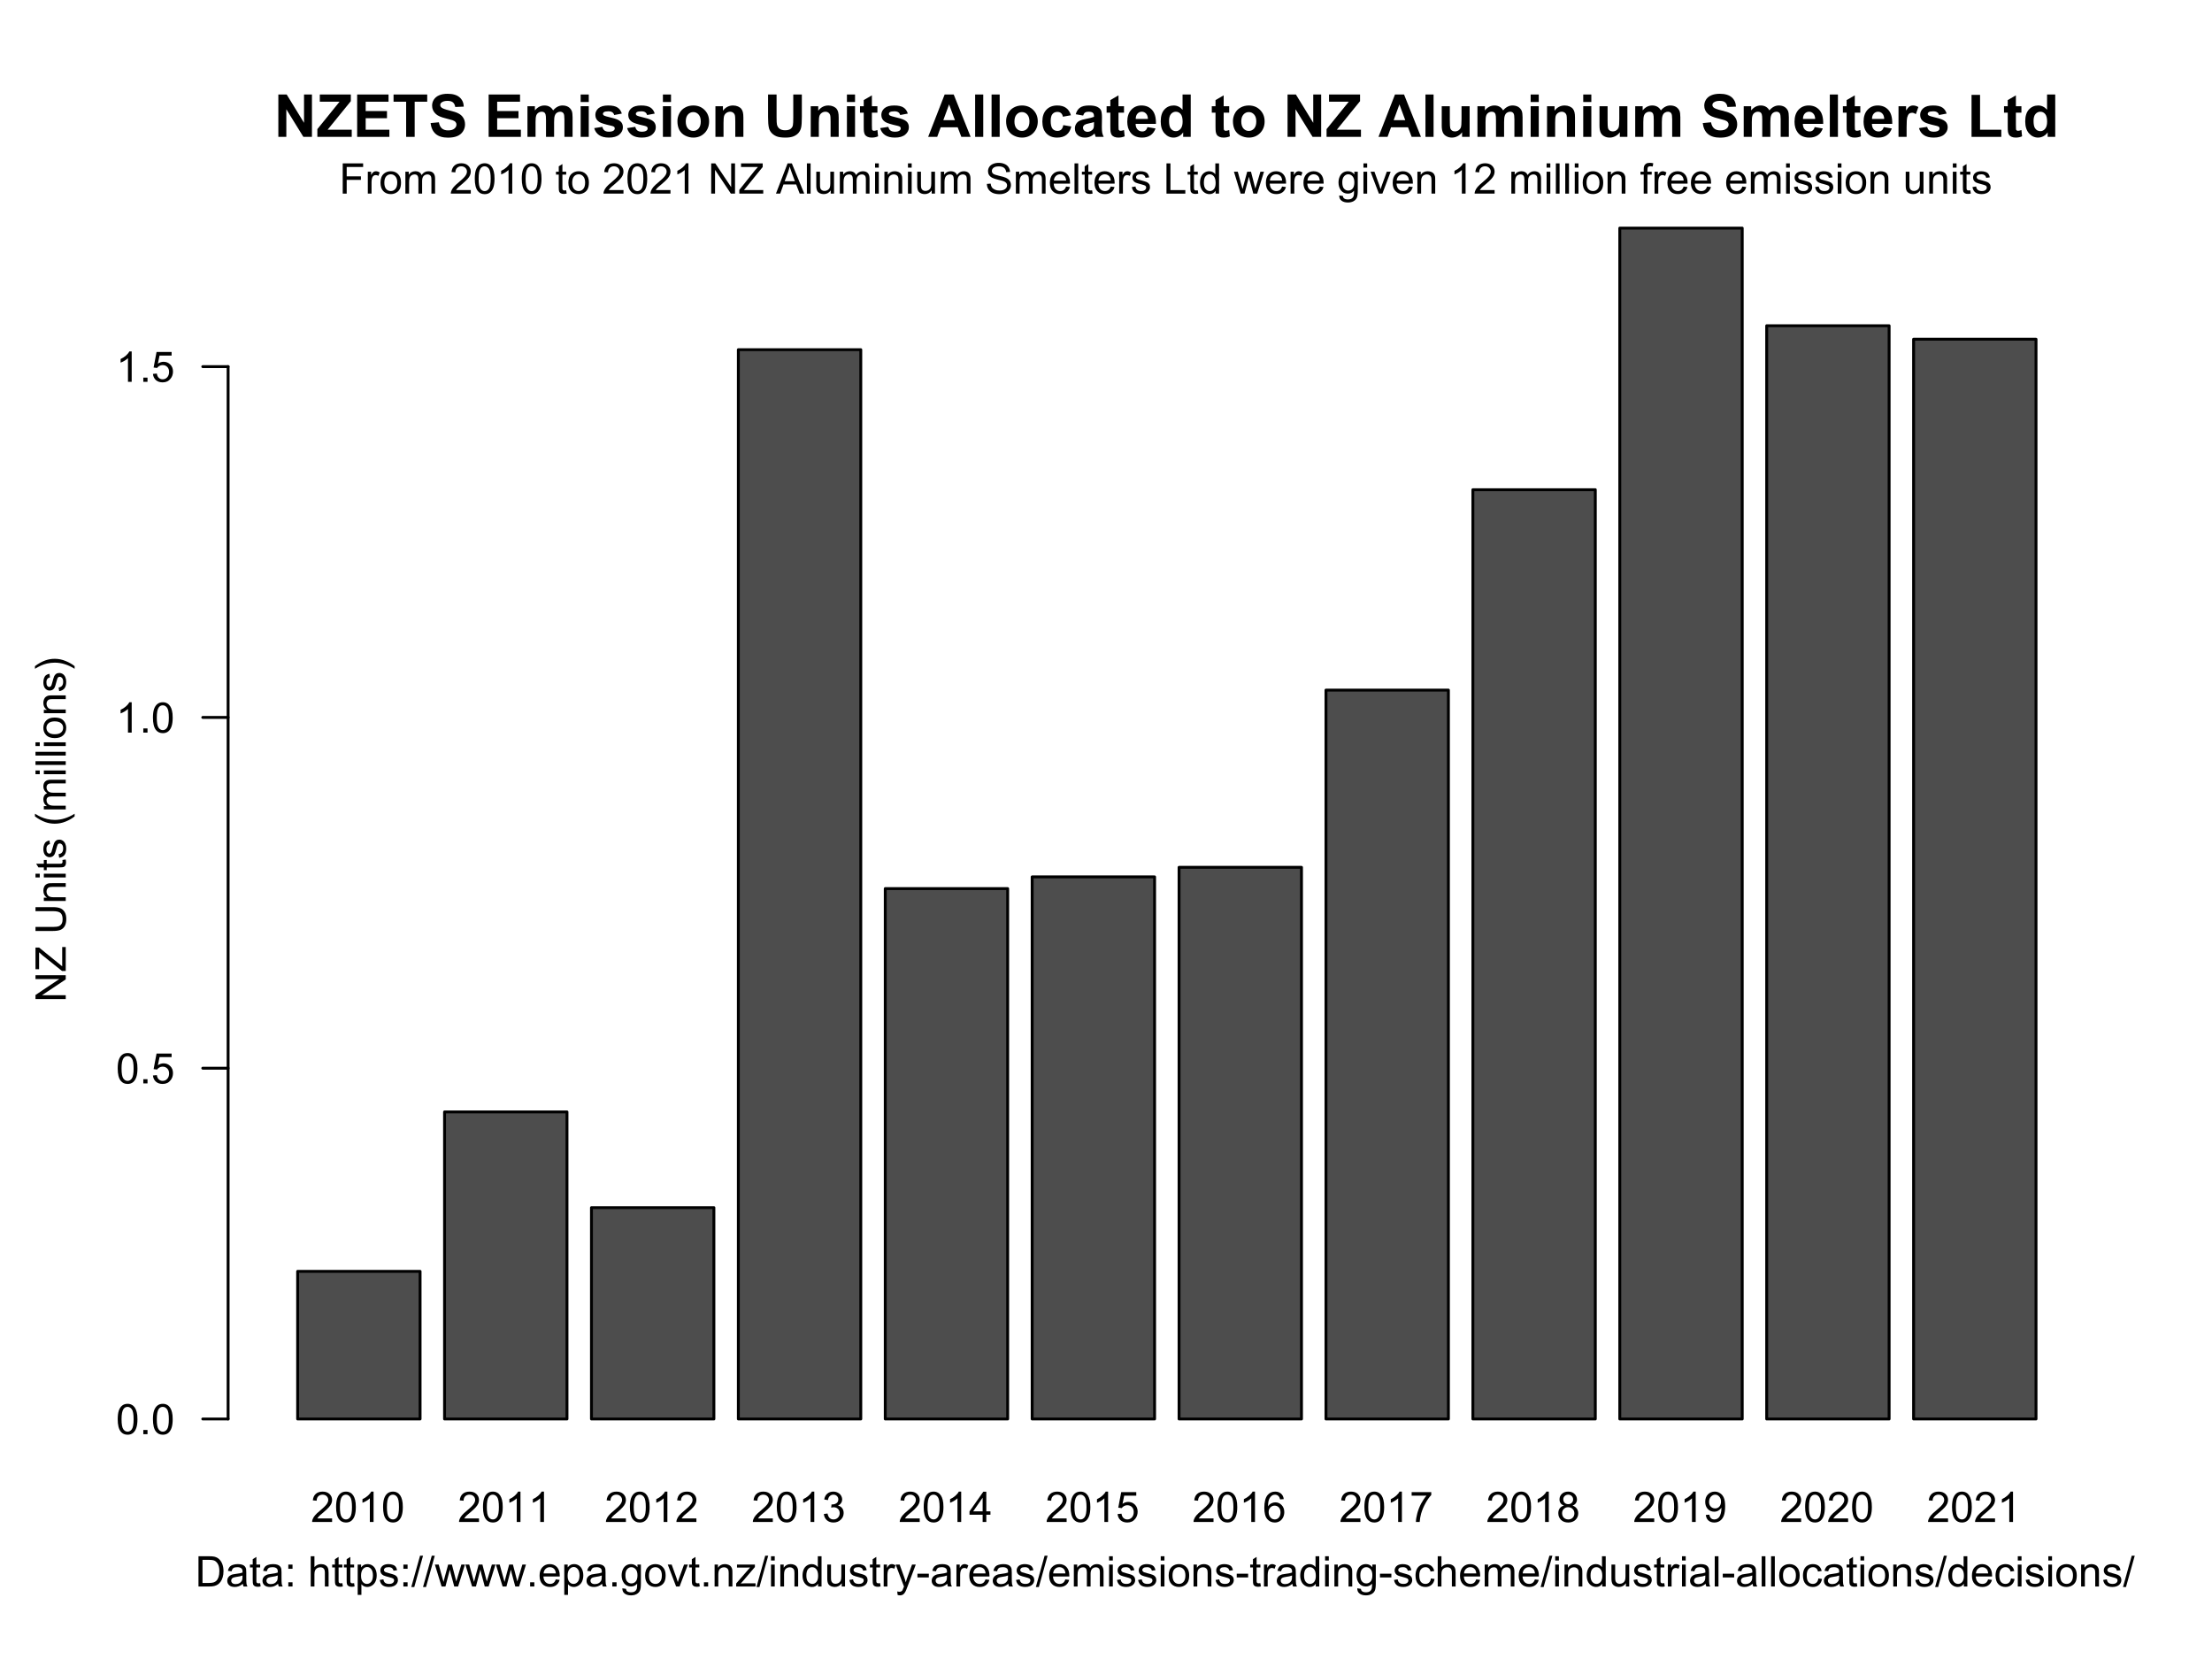 <?xml version="1.0" encoding="UTF-8"?>
<svg xmlns="http://www.w3.org/2000/svg" xmlns:xlink="http://www.w3.org/1999/xlink" width="576pt" height="432pt" viewBox="0 0 576 432" version="1.1">
<defs>
<g>
<symbol overflow="visible" id="glyph0-0">
<path style="stroke:none;" d="M 1.375 0 L 1.375 -6.875 L 6.875 -6.875 L 6.875 0 Z M 1.547 -0.172 L 6.703 -0.172 L 6.703 -6.703 L 1.547 -6.703 Z M 1.547 -0.172 "/>
</symbol>
<symbol overflow="visible" id="glyph0-1">
<path style="stroke:none;" d="M 5.531 -0.922 L 5.531 0 L 0.328 0 C 0.328 -0.227 0.367 -0.453 0.453 -0.672 C 0.578 -1.023 0.785 -1.375 1.078 -1.719 C 1.367 -2.062 1.789 -2.457 2.344 -2.906 C 3.195 -3.613 3.773 -4.172 4.078 -4.578 C 4.379 -4.984 4.531 -5.367 4.531 -5.734 C 4.531 -6.117 4.395 -6.441 4.125 -6.703 C 3.852 -6.973 3.492 -7.109 3.047 -7.109 C 2.586 -7.109 2.219 -6.969 1.938 -6.688 C 1.656 -6.406 1.516 -6.02 1.516 -5.531 L 0.516 -5.625 C 0.586 -6.363 0.844 -6.926 1.281 -7.312 C 1.727 -7.707 2.328 -7.906 3.078 -7.906 C 3.828 -7.906 4.422 -7.695 4.859 -7.281 C 5.305 -6.863 5.531 -6.344 5.531 -5.719 C 5.531 -5.406 5.461 -5.094 5.328 -4.781 C 5.203 -4.477 4.988 -4.16 4.688 -3.828 C 4.395 -3.492 3.898 -3.031 3.203 -2.438 C 2.617 -1.957 2.242 -1.629 2.078 -1.453 C 1.922 -1.273 1.785 -1.098 1.672 -0.922 Z M 5.531 -0.922 "/>
</symbol>
<symbol overflow="visible" id="glyph0-2">
<path style="stroke:none;" d="M 0.453 -3.891 C 0.453 -4.816 0.547 -5.562 0.734 -6.125 C 0.93 -6.695 1.219 -7.133 1.594 -7.438 C 1.977 -7.75 2.457 -7.906 3.031 -7.906 C 3.445 -7.906 3.812 -7.816 4.125 -7.641 C 4.445 -7.473 4.711 -7.227 4.922 -6.906 C 5.129 -6.594 5.289 -6.203 5.406 -5.734 C 5.531 -5.273 5.594 -4.66 5.594 -3.891 C 5.594 -2.961 5.492 -2.211 5.297 -1.641 C 5.109 -1.078 4.828 -0.641 4.453 -0.328 C 4.078 -0.016 3.602 0.141 3.031 0.141 C 2.27 0.141 1.672 -0.133 1.234 -0.688 C 0.711 -1.344 0.453 -2.41 0.453 -3.891 Z M 1.453 -3.891 C 1.453 -2.586 1.602 -1.723 1.906 -1.297 C 2.207 -0.867 2.582 -0.656 3.031 -0.656 C 3.469 -0.656 3.836 -0.867 4.141 -1.297 C 4.441 -1.734 4.594 -2.598 4.594 -3.891 C 4.594 -5.18 4.441 -6.039 4.141 -6.469 C 3.836 -6.895 3.461 -7.109 3.016 -7.109 C 2.566 -7.109 2.211 -6.922 1.953 -6.547 C 1.617 -6.066 1.453 -5.18 1.453 -3.891 Z M 1.453 -3.891 "/>
</symbol>
<symbol overflow="visible" id="glyph0-3">
<path style="stroke:none;" d="M 4.094 0 L 3.125 0 L 3.125 -6.156 C 2.895 -5.938 2.594 -5.711 2.219 -5.484 C 1.844 -5.266 1.504 -5.102 1.203 -5 L 1.203 -5.938 C 1.742 -6.188 2.211 -6.488 2.609 -6.844 C 3.016 -7.207 3.301 -7.562 3.469 -7.906 L 4.094 -7.906 Z M 4.094 0 "/>
</symbol>
<symbol overflow="visible" id="glyph0-4">
<path style="stroke:none;" d="M 0.469 -2.078 L 1.422 -2.203 C 1.535 -1.66 1.723 -1.266 1.984 -1.016 C 2.254 -0.773 2.582 -0.656 2.969 -0.656 C 3.426 -0.656 3.812 -0.812 4.125 -1.125 C 4.438 -1.445 4.594 -1.836 4.594 -2.297 C 4.594 -2.742 4.445 -3.109 4.156 -3.391 C 3.863 -3.68 3.492 -3.828 3.047 -3.828 C 2.867 -3.828 2.645 -3.797 2.375 -3.734 L 2.469 -4.578 C 2.539 -4.566 2.594 -4.562 2.625 -4.562 C 3.039 -4.562 3.41 -4.664 3.734 -4.875 C 4.066 -5.094 4.234 -5.426 4.234 -5.875 C 4.234 -6.227 4.113 -6.52 3.875 -6.75 C 3.633 -6.988 3.328 -7.109 2.953 -7.109 C 2.578 -7.109 2.266 -6.988 2.016 -6.75 C 1.766 -6.52 1.602 -6.164 1.531 -5.688 L 0.562 -5.859 C 0.676 -6.516 0.941 -7.02 1.359 -7.375 C 1.785 -7.727 2.305 -7.906 2.922 -7.906 C 3.359 -7.906 3.754 -7.812 4.109 -7.625 C 4.473 -7.445 4.75 -7.195 4.938 -6.875 C 5.133 -6.551 5.234 -6.211 5.234 -5.859 C 5.234 -5.516 5.141 -5.203 4.953 -4.922 C 4.773 -4.648 4.504 -4.43 4.141 -4.266 C 4.609 -4.16 4.973 -3.938 5.234 -3.594 C 5.492 -3.258 5.625 -2.836 5.625 -2.328 C 5.625 -1.641 5.367 -1.055 4.859 -0.578 C 4.359 -0.098 3.727 0.141 2.969 0.141 C 2.27 0.141 1.691 -0.062 1.234 -0.469 C 0.785 -0.883 0.531 -1.422 0.469 -2.078 Z M 0.469 -2.078 "/>
</symbol>
<symbol overflow="visible" id="glyph0-5">
<path style="stroke:none;" d="M 3.562 0 L 3.562 -1.891 L 0.141 -1.891 L 0.141 -2.766 L 3.734 -7.875 L 4.516 -7.875 L 4.516 -2.766 L 5.594 -2.766 L 5.594 -1.891 L 4.516 -1.891 L 4.516 0 Z M 3.562 -2.766 L 3.562 -6.328 L 1.094 -2.766 Z M 3.562 -2.766 "/>
</symbol>
<symbol overflow="visible" id="glyph0-6">
<path style="stroke:none;" d="M 0.453 -2.062 L 1.469 -2.156 C 1.539 -1.656 1.711 -1.281 1.984 -1.031 C 2.266 -0.781 2.598 -0.656 2.984 -0.656 C 3.453 -0.656 3.848 -0.832 4.172 -1.188 C 4.492 -1.539 4.656 -2.004 4.656 -2.578 C 4.656 -3.129 4.5 -3.562 4.188 -3.875 C 3.875 -4.195 3.469 -4.359 2.969 -4.359 C 2.656 -4.359 2.375 -4.285 2.125 -4.141 C 1.875 -4.004 1.676 -3.828 1.531 -3.609 L 0.625 -3.719 L 1.391 -7.766 L 5.312 -7.766 L 5.312 -6.844 L 2.172 -6.844 L 1.734 -4.734 C 2.211 -5.055 2.711 -5.219 3.234 -5.219 C 3.922 -5.219 4.5 -4.977 4.969 -4.5 C 5.438 -4.031 5.672 -3.422 5.672 -2.672 C 5.672 -1.953 5.461 -1.336 5.047 -0.828 C 4.547 -0.18 3.859 0.141 2.984 0.141 C 2.266 0.141 1.676 -0.055 1.219 -0.453 C 0.77 -0.859 0.516 -1.395 0.453 -2.062 Z M 0.453 -2.062 "/>
</symbol>
<symbol overflow="visible" id="glyph0-7">
<path style="stroke:none;" d="M 5.469 -5.953 L 4.516 -5.875 C 4.43 -6.25 4.305 -6.523 4.141 -6.703 C 3.879 -6.973 3.562 -7.109 3.188 -7.109 C 2.875 -7.109 2.602 -7.023 2.375 -6.859 C 2.062 -6.629 1.816 -6.301 1.641 -5.875 C 1.473 -5.457 1.383 -4.852 1.375 -4.062 C 1.602 -4.414 1.883 -4.676 2.219 -4.844 C 2.562 -5.02 2.914 -5.109 3.281 -5.109 C 3.926 -5.109 4.473 -4.867 4.922 -4.391 C 5.379 -3.922 5.609 -3.312 5.609 -2.562 C 5.609 -2.062 5.5 -1.598 5.281 -1.172 C 5.07 -0.754 4.781 -0.43 4.406 -0.203 C 4.039 0.023 3.617 0.141 3.141 0.141 C 2.336 0.141 1.68 -0.156 1.172 -0.75 C 0.66 -1.344 0.406 -2.32 0.406 -3.688 C 0.406 -5.207 0.688 -6.312 1.25 -7 C 1.75 -7.602 2.41 -7.906 3.234 -7.906 C 3.859 -7.906 4.367 -7.727 4.766 -7.375 C 5.16 -7.031 5.395 -6.555 5.469 -5.953 Z M 1.531 -2.547 C 1.531 -2.211 1.598 -1.895 1.734 -1.594 C 1.879 -1.289 2.078 -1.055 2.328 -0.891 C 2.586 -0.734 2.852 -0.656 3.125 -0.656 C 3.539 -0.656 3.895 -0.82 4.188 -1.156 C 4.477 -1.488 4.625 -1.938 4.625 -2.5 C 4.625 -3.039 4.477 -3.469 4.188 -3.781 C 3.895 -4.094 3.531 -4.25 3.094 -4.25 C 2.656 -4.25 2.285 -4.094 1.984 -3.781 C 1.68 -3.469 1.531 -3.055 1.531 -2.547 Z M 1.531 -2.547 "/>
</symbol>
<symbol overflow="visible" id="glyph0-8">
<path style="stroke:none;" d="M 0.516 -6.844 L 0.516 -7.766 L 5.625 -7.766 L 5.625 -7.016 C 5.113 -6.484 4.613 -5.773 4.125 -4.891 C 3.633 -4.004 3.254 -3.098 2.984 -2.172 C 2.797 -1.504 2.672 -0.781 2.609 0 L 1.625 0 C 1.633 -0.613 1.754 -1.359 1.984 -2.234 C 2.223 -3.117 2.555 -3.969 2.984 -4.781 C 3.422 -5.594 3.883 -6.281 4.375 -6.844 Z M 0.516 -6.844 "/>
</symbol>
<symbol overflow="visible" id="glyph0-9">
<path style="stroke:none;" d="M 1.938 -4.266 C 1.539 -4.41 1.242 -4.617 1.047 -4.891 C 0.859 -5.172 0.766 -5.5 0.766 -5.875 C 0.766 -6.445 0.969 -6.926 1.375 -7.312 C 1.789 -7.707 2.344 -7.906 3.031 -7.906 C 3.719 -7.906 4.27 -7.703 4.688 -7.297 C 5.102 -6.898 5.312 -6.414 5.312 -5.844 C 5.312 -5.477 5.211 -5.16 5.016 -4.891 C 4.828 -4.617 4.539 -4.41 4.156 -4.266 C 4.633 -4.109 5 -3.852 5.25 -3.5 C 5.508 -3.156 5.641 -2.738 5.641 -2.25 C 5.641 -1.57 5.398 -1.004 4.922 -0.547 C 4.441 -0.086 3.816 0.141 3.047 0.141 C 2.266 0.141 1.633 -0.086 1.156 -0.547 C 0.688 -1.016 0.453 -1.594 0.453 -2.281 C 0.453 -2.789 0.578 -3.219 0.828 -3.562 C 1.086 -3.906 1.457 -4.141 1.938 -4.266 Z M 1.75 -5.906 C 1.75 -5.531 1.867 -5.223 2.109 -4.984 C 2.348 -4.754 2.66 -4.641 3.047 -4.641 C 3.422 -4.641 3.723 -4.754 3.953 -4.984 C 4.191 -5.223 4.312 -5.516 4.312 -5.859 C 4.312 -6.211 4.188 -6.508 3.938 -6.75 C 3.695 -6.988 3.395 -7.109 3.031 -7.109 C 2.664 -7.109 2.359 -6.988 2.109 -6.75 C 1.867 -6.52 1.75 -6.238 1.75 -5.906 Z M 1.438 -2.266 C 1.438 -1.992 1.5 -1.727 1.625 -1.469 C 1.758 -1.207 1.957 -1.004 2.219 -0.859 C 2.477 -0.723 2.754 -0.656 3.047 -0.656 C 3.516 -0.656 3.895 -0.801 4.188 -1.094 C 4.488 -1.395 4.641 -1.773 4.641 -2.234 C 4.641 -2.703 4.484 -3.086 4.172 -3.391 C 3.867 -3.691 3.484 -3.844 3.016 -3.844 C 2.566 -3.844 2.191 -3.691 1.891 -3.391 C 1.586 -3.098 1.438 -2.723 1.438 -2.266 Z M 1.438 -2.266 "/>
</symbol>
<symbol overflow="visible" id="glyph0-10">
<path style="stroke:none;" d="M 0.609 -1.828 L 1.531 -1.906 C 1.613 -1.469 1.766 -1.148 1.984 -0.953 C 2.203 -0.754 2.488 -0.656 2.844 -0.656 C 3.133 -0.656 3.391 -0.723 3.609 -0.859 C 3.836 -0.992 4.023 -1.176 4.172 -1.406 C 4.316 -1.633 4.438 -1.941 4.531 -2.328 C 4.625 -2.711 4.672 -3.109 4.672 -3.516 C 4.672 -3.555 4.672 -3.617 4.672 -3.703 C 4.473 -3.398 4.207 -3.148 3.875 -2.953 C 3.539 -2.766 3.176 -2.672 2.781 -2.672 C 2.133 -2.672 1.582 -2.906 1.125 -3.375 C 0.676 -3.852 0.453 -4.477 0.453 -5.25 C 0.453 -6.051 0.688 -6.691 1.156 -7.172 C 1.633 -7.66 2.227 -7.906 2.938 -7.906 C 3.445 -7.906 3.91 -7.766 4.328 -7.484 C 4.754 -7.211 5.078 -6.82 5.297 -6.312 C 5.523 -5.801 5.641 -5.062 5.641 -4.094 C 5.641 -3.094 5.531 -2.289 5.312 -1.688 C 5.094 -1.094 4.766 -0.641 4.328 -0.328 C 3.898 -0.016 3.395 0.141 2.812 0.141 C 2.195 0.141 1.691 -0.031 1.297 -0.375 C 0.91 -0.719 0.68 -1.203 0.609 -1.828 Z M 4.562 -5.297 C 4.562 -5.848 4.41 -6.285 4.109 -6.609 C 3.816 -6.941 3.461 -7.109 3.047 -7.109 C 2.617 -7.109 2.242 -6.93 1.922 -6.578 C 1.609 -6.223 1.453 -5.77 1.453 -5.219 C 1.453 -4.719 1.602 -4.312 1.906 -4 C 2.207 -3.688 2.582 -3.531 3.031 -3.531 C 3.477 -3.531 3.844 -3.688 4.125 -4 C 4.414 -4.312 4.562 -4.742 4.562 -5.297 Z M 4.562 -5.297 "/>
</symbol>
<symbol overflow="visible" id="glyph0-11">
<path style="stroke:none;" d="M 1 0 L 1 -1.094 L 2.094 -1.094 L 2.094 0 Z M 1 0 "/>
</symbol>
<symbol overflow="visible" id="glyph0-12">
<path style="stroke:none;" d="M 0.906 0 L 0.906 -7.875 L 6.219 -7.875 L 6.219 -6.938 L 1.938 -6.938 L 1.938 -4.5 L 5.641 -4.5 L 5.641 -3.578 L 1.938 -3.578 L 1.938 0 Z M 0.906 0 "/>
</symbol>
<symbol overflow="visible" id="glyph0-13">
<path style="stroke:none;" d="M 0.719 0 L 0.719 -5.703 L 1.578 -5.703 L 1.578 -4.844 C 1.805 -5.25 2.016 -5.516 2.203 -5.641 C 2.391 -5.766 2.594 -5.828 2.812 -5.828 C 3.145 -5.828 3.477 -5.723 3.812 -5.516 L 3.484 -4.625 C 3.242 -4.758 3.004 -4.828 2.766 -4.828 C 2.555 -4.828 2.367 -4.766 2.203 -4.641 C 2.035 -4.516 1.914 -4.336 1.844 -4.109 C 1.738 -3.766 1.688 -3.391 1.688 -2.984 L 1.688 0 Z M 0.719 0 "/>
</symbol>
<symbol overflow="visible" id="glyph0-14">
<path style="stroke:none;" d="M 0.359 -2.859 C 0.359 -3.91 0.656 -4.691 1.25 -5.203 C 1.738 -5.617 2.336 -5.828 3.047 -5.828 C 3.828 -5.828 4.461 -5.57 4.953 -5.062 C 5.453 -4.551 5.703 -3.844 5.703 -2.938 C 5.703 -2.195 5.594 -1.613 5.375 -1.188 C 5.156 -0.77 4.832 -0.445 4.406 -0.219 C 3.988 0.008 3.535 0.125 3.047 0.125 C 2.242 0.125 1.594 -0.129 1.094 -0.641 C 0.602 -1.148 0.359 -1.891 0.359 -2.859 Z M 1.359 -2.859 C 1.359 -2.117 1.516 -1.566 1.828 -1.203 C 2.148 -0.848 2.555 -0.672 3.047 -0.672 C 3.523 -0.672 3.922 -0.852 4.234 -1.219 C 4.555 -1.582 4.719 -2.141 4.719 -2.891 C 4.719 -3.586 4.555 -4.117 4.234 -4.484 C 3.91 -4.848 3.516 -5.031 3.047 -5.031 C 2.555 -5.031 2.148 -4.848 1.828 -4.484 C 1.516 -4.129 1.359 -3.586 1.359 -2.859 Z M 1.359 -2.859 "/>
</symbol>
<symbol overflow="visible" id="glyph0-15">
<path style="stroke:none;" d="M 0.719 0 L 0.719 -5.703 L 1.594 -5.703 L 1.594 -4.906 C 1.77 -5.188 2.004 -5.41 2.297 -5.578 C 2.598 -5.742 2.938 -5.828 3.312 -5.828 C 3.738 -5.828 4.086 -5.738 4.359 -5.562 C 4.629 -5.395 4.82 -5.148 4.938 -4.828 C 5.383 -5.492 5.969 -5.828 6.688 -5.828 C 7.258 -5.828 7.695 -5.672 8 -5.359 C 8.301 -5.047 8.453 -4.566 8.453 -3.922 L 8.453 0 L 7.5 0 L 7.5 -3.594 C 7.5 -3.977 7.469 -4.254 7.406 -4.422 C 7.344 -4.598 7.227 -4.738 7.062 -4.844 C 6.895 -4.945 6.703 -5 6.484 -5 C 6.078 -5 5.738 -4.863 5.469 -4.594 C 5.207 -4.32 5.078 -3.895 5.078 -3.312 L 5.078 0 L 4.109 0 L 4.109 -3.703 C 4.109 -4.129 4.031 -4.453 3.875 -4.672 C 3.719 -4.891 3.461 -5 3.109 -5 C 2.836 -5 2.582 -4.926 2.344 -4.781 C 2.113 -4.633 1.945 -4.422 1.844 -4.141 C 1.738 -3.867 1.688 -3.473 1.688 -2.953 L 1.688 0 Z M 0.719 0 "/>
</symbol>
<symbol overflow="visible" id="glyph0-16">
<path style="stroke:none;" d=""/>
</symbol>
<symbol overflow="visible" id="glyph0-17">
<path style="stroke:none;" d="M 2.844 -0.859 L 2.969 -0.016 C 2.695 0.047 2.457 0.078 2.25 0.078 C 1.895 0.078 1.617 0.02 1.422 -0.094 C 1.234 -0.207 1.098 -0.352 1.016 -0.531 C 0.941 -0.707 0.906 -1.086 0.906 -1.672 L 0.906 -4.953 L 0.188 -4.953 L 0.188 -5.703 L 0.906 -5.703 L 0.906 -7.109 L 1.859 -7.703 L 1.859 -5.703 L 2.844 -5.703 L 2.844 -4.953 L 1.859 -4.953 L 1.859 -1.609 C 1.859 -1.336 1.875 -1.16 1.906 -1.078 C 1.945 -1.004 2.004 -0.941 2.078 -0.891 C 2.16 -0.848 2.27 -0.828 2.406 -0.828 C 2.52 -0.828 2.664 -0.836 2.844 -0.859 Z M 2.844 -0.859 "/>
</symbol>
<symbol overflow="visible" id="glyph0-18">
<path style="stroke:none;" d="M 0.844 0 L 0.844 -7.875 L 1.906 -7.875 L 6.047 -1.688 L 6.047 -7.875 L 7.047 -7.875 L 7.047 0 L 5.969 0 L 1.844 -6.188 L 1.844 0 Z M 0.844 0 "/>
</symbol>
<symbol overflow="visible" id="glyph0-19">
<path style="stroke:none;" d="M 0.219 0 L 0.219 -0.969 L 4.25 -6.016 C 4.539 -6.367 4.816 -6.676 5.078 -6.938 L 0.672 -6.938 L 0.672 -7.875 L 6.312 -7.875 L 6.312 -6.938 L 1.891 -1.484 L 1.422 -0.922 L 6.453 -0.922 L 6.453 0 Z M 0.219 0 "/>
</symbol>
<symbol overflow="visible" id="glyph0-20">
<path style="stroke:none;" d="M -0.016 0 L 3.016 -7.875 L 4.125 -7.875 L 7.359 0 L 6.172 0 L 5.25 -2.391 L 1.953 -2.391 L 1.094 0 Z M 2.25 -3.234 L 4.922 -3.234 L 4.109 -5.422 C 3.859 -6.078 3.672 -6.617 3.547 -7.047 C 3.441 -6.547 3.301 -6.047 3.125 -5.547 Z M 2.25 -3.234 "/>
</symbol>
<symbol overflow="visible" id="glyph0-21">
<path style="stroke:none;" d="M 0.703 0 L 0.703 -7.875 L 1.672 -7.875 L 1.672 0 Z M 0.703 0 "/>
</symbol>
<symbol overflow="visible" id="glyph0-22">
<path style="stroke:none;" d="M 4.469 0 L 4.469 -0.844 C 4.02 -0.195 3.414 0.125 2.656 0.125 C 2.32 0.125 2.004 0.062 1.703 -0.062 C 1.41 -0.195 1.191 -0.359 1.047 -0.547 C 0.91 -0.742 0.816 -0.984 0.766 -1.266 C 0.723 -1.453 0.703 -1.754 0.703 -2.172 L 0.703 -5.703 L 1.672 -5.703 L 1.672 -2.547 C 1.672 -2.035 1.691 -1.691 1.734 -1.516 C 1.797 -1.266 1.922 -1.066 2.109 -0.922 C 2.305 -0.773 2.551 -0.703 2.844 -0.703 C 3.133 -0.703 3.406 -0.773 3.656 -0.922 C 3.914 -1.078 4.098 -1.281 4.203 -1.531 C 4.305 -1.789 4.359 -2.16 4.359 -2.641 L 4.359 -5.703 L 5.328 -5.703 L 5.328 0 Z M 4.469 0 "/>
</symbol>
<symbol overflow="visible" id="glyph0-23">
<path style="stroke:none;" d="M 0.734 -6.766 L 0.734 -7.875 L 1.703 -7.875 L 1.703 -6.766 Z M 0.734 0 L 0.734 -5.703 L 1.703 -5.703 L 1.703 0 Z M 0.734 0 "/>
</symbol>
<symbol overflow="visible" id="glyph0-24">
<path style="stroke:none;" d="M 0.719 0 L 0.719 -5.703 L 1.594 -5.703 L 1.594 -4.891 C 2.008 -5.516 2.613 -5.828 3.406 -5.828 C 3.75 -5.828 4.066 -5.766 4.359 -5.641 C 4.648 -5.523 4.863 -5.363 5 -5.156 C 5.145 -4.957 5.25 -4.723 5.312 -4.453 C 5.344 -4.266 5.359 -3.945 5.359 -3.5 L 5.359 0 L 4.391 0 L 4.391 -3.469 C 4.391 -3.863 4.352 -4.156 4.281 -4.344 C 4.207 -4.539 4.07 -4.695 3.875 -4.812 C 3.688 -4.938 3.461 -5 3.203 -5 C 2.797 -5 2.441 -4.867 2.141 -4.609 C 1.836 -4.348 1.688 -3.848 1.688 -3.109 L 1.688 0 Z M 0.719 0 "/>
</symbol>
<symbol overflow="visible" id="glyph0-25">
<path style="stroke:none;" d="M 0.5 -2.531 L 1.484 -2.609 C 1.523 -2.223 1.629 -1.898 1.797 -1.641 C 1.973 -1.391 2.238 -1.188 2.594 -1.031 C 2.945 -0.875 3.348 -0.797 3.797 -0.797 C 4.203 -0.797 4.555 -0.852 4.859 -0.969 C 5.16 -1.094 5.383 -1.254 5.531 -1.453 C 5.688 -1.66 5.766 -1.891 5.766 -2.141 C 5.766 -2.391 5.691 -2.602 5.547 -2.781 C 5.398 -2.969 5.16 -3.125 4.828 -3.25 C 4.617 -3.332 4.148 -3.457 3.422 -3.625 C 2.703 -3.801 2.195 -3.969 1.906 -4.125 C 1.531 -4.32 1.25 -4.566 1.062 -4.859 C 0.883 -5.148 0.797 -5.477 0.797 -5.844 C 0.797 -6.238 0.906 -6.609 1.125 -6.953 C 1.352 -7.297 1.68 -7.555 2.109 -7.734 C 2.547 -7.922 3.031 -8.016 3.562 -8.016 C 4.145 -8.016 4.66 -7.914 5.109 -7.719 C 5.555 -7.531 5.898 -7.254 6.141 -6.891 C 6.379 -6.523 6.508 -6.113 6.531 -5.656 L 5.531 -5.578 C 5.477 -6.078 5.297 -6.453 4.984 -6.703 C 4.672 -6.961 4.211 -7.094 3.609 -7.094 C 2.984 -7.094 2.523 -6.973 2.234 -6.734 C 1.941 -6.504 1.797 -6.227 1.797 -5.906 C 1.797 -5.625 1.898 -5.391 2.109 -5.203 C 2.305 -5.023 2.828 -4.836 3.672 -4.641 C 4.523 -4.453 5.109 -4.285 5.422 -4.141 C 5.879 -3.93 6.219 -3.664 6.438 -3.344 C 6.656 -3.02 6.766 -2.645 6.766 -2.219 C 6.766 -1.801 6.645 -1.406 6.406 -1.031 C 6.164 -0.664 5.816 -0.379 5.359 -0.172 C 4.91 0.035 4.406 0.141 3.844 0.141 C 3.133 0.141 2.539 0.035 2.062 -0.172 C 1.582 -0.379 1.203 -0.691 0.922 -1.109 C 0.648 -1.523 0.508 -2 0.5 -2.531 Z M 0.5 -2.531 "/>
</symbol>
<symbol overflow="visible" id="glyph0-26">
<path style="stroke:none;" d="M 4.625 -1.844 L 5.625 -1.719 C 5.469 -1.133 5.176 -0.68 4.75 -0.359 C 4.32 -0.035 3.781 0.125 3.125 0.125 C 2.289 0.125 1.629 -0.129 1.141 -0.641 C 0.648 -1.148 0.406 -1.867 0.406 -2.797 C 0.406 -3.766 0.648 -4.508 1.141 -5.031 C 1.641 -5.562 2.281 -5.828 3.062 -5.828 C 3.832 -5.828 4.457 -5.566 4.938 -5.047 C 5.414 -4.535 5.656 -3.805 5.656 -2.859 C 5.656 -2.805 5.656 -2.723 5.656 -2.609 L 1.406 -2.609 C 1.438 -1.984 1.609 -1.504 1.922 -1.172 C 2.242 -0.836 2.645 -0.672 3.125 -0.672 C 3.477 -0.672 3.781 -0.758 4.031 -0.938 C 4.281 -1.125 4.477 -1.426 4.625 -1.844 Z M 1.453 -3.406 L 4.641 -3.406 C 4.598 -3.883 4.477 -4.242 4.281 -4.484 C 3.969 -4.848 3.566 -5.031 3.078 -5.031 C 2.629 -5.031 2.254 -4.879 1.953 -4.578 C 1.648 -4.285 1.484 -3.895 1.453 -3.406 Z M 1.453 -3.406 "/>
</symbol>
<symbol overflow="visible" id="glyph0-27">
<path style="stroke:none;" d="M 0.344 -1.703 L 1.297 -1.859 C 1.348 -1.473 1.492 -1.176 1.734 -0.969 C 1.984 -0.77 2.328 -0.672 2.766 -0.672 C 3.211 -0.672 3.539 -0.758 3.75 -0.938 C 3.969 -1.113 4.078 -1.328 4.078 -1.578 C 4.078 -1.797 3.984 -1.969 3.797 -2.094 C 3.66 -2.176 3.332 -2.285 2.812 -2.422 C 2.102 -2.598 1.609 -2.75 1.328 -2.875 C 1.055 -3.008 0.848 -3.191 0.703 -3.422 C 0.566 -3.648 0.5 -3.906 0.5 -4.188 C 0.5 -4.445 0.555 -4.68 0.672 -4.891 C 0.785 -5.109 0.945 -5.289 1.156 -5.438 C 1.301 -5.551 1.504 -5.645 1.766 -5.719 C 2.023 -5.789 2.301 -5.828 2.594 -5.828 C 3.039 -5.828 3.43 -5.766 3.766 -5.641 C 4.109 -5.516 4.359 -5.336 4.516 -5.109 C 4.68 -4.891 4.797 -4.598 4.859 -4.234 L 3.922 -4.109 C 3.867 -4.398 3.738 -4.625 3.531 -4.781 C 3.332 -4.945 3.047 -5.031 2.672 -5.031 C 2.223 -5.031 1.906 -4.957 1.719 -4.812 C 1.531 -4.664 1.438 -4.492 1.438 -4.297 C 1.438 -4.172 1.473 -4.062 1.547 -3.969 C 1.629 -3.863 1.754 -3.773 1.922 -3.703 C 2.016 -3.672 2.301 -3.586 2.781 -3.453 C 3.457 -3.273 3.93 -3.129 4.203 -3.016 C 4.473 -2.898 4.688 -2.727 4.844 -2.5 C 5 -2.281 5.078 -2.004 5.078 -1.672 C 5.078 -1.348 4.984 -1.047 4.797 -0.766 C 4.609 -0.484 4.336 -0.266 3.984 -0.109 C 3.629 0.047 3.227 0.125 2.781 0.125 C 2.039 0.125 1.473 -0.023 1.078 -0.328 C 0.691 -0.641 0.445 -1.098 0.344 -1.703 Z M 0.344 -1.703 "/>
</symbol>
<symbol overflow="visible" id="glyph0-28">
<path style="stroke:none;" d="M 0.812 0 L 0.812 -7.875 L 1.844 -7.875 L 1.844 -0.922 L 5.719 -0.922 L 5.719 0 Z M 0.812 0 "/>
</symbol>
<symbol overflow="visible" id="glyph0-29">
<path style="stroke:none;" d="M 4.422 0 L 4.422 -0.719 C 4.066 -0.156 3.535 0.125 2.828 0.125 C 2.379 0.125 1.961 0 1.578 -0.25 C 1.191 -0.5 0.895 -0.848 0.688 -1.297 C 0.477 -1.742 0.375 -2.258 0.375 -2.844 C 0.375 -3.414 0.469 -3.93 0.656 -4.391 C 0.852 -4.859 1.141 -5.211 1.516 -5.453 C 1.891 -5.703 2.312 -5.828 2.781 -5.828 C 3.125 -5.828 3.43 -5.754 3.703 -5.609 C 3.973 -5.461 4.191 -5.273 4.359 -5.047 L 4.359 -7.875 L 5.328 -7.875 L 5.328 0 Z M 1.375 -2.844 C 1.375 -2.113 1.523 -1.566 1.828 -1.203 C 2.141 -0.848 2.504 -0.672 2.922 -0.672 C 3.348 -0.672 3.707 -0.844 4 -1.188 C 4.289 -1.531 4.438 -2.055 4.438 -2.766 C 4.438 -3.547 4.285 -4.117 3.984 -4.484 C 3.691 -4.848 3.32 -5.031 2.875 -5.031 C 2.445 -5.031 2.086 -4.852 1.797 -4.5 C 1.516 -4.156 1.375 -3.602 1.375 -2.844 Z M 1.375 -2.844 "/>
</symbol>
<symbol overflow="visible" id="glyph0-30">
<path style="stroke:none;" d="M 1.781 0 L 0.031 -5.703 L 1.031 -5.703 L 1.938 -2.406 L 2.281 -1.188 C 2.289 -1.25 2.391 -1.641 2.578 -2.359 L 3.484 -5.703 L 4.469 -5.703 L 5.328 -2.391 L 5.609 -1.312 L 5.938 -2.406 L 6.922 -5.703 L 7.859 -5.703 L 6.078 0 L 5.078 0 L 4.156 -3.422 L 3.938 -4.391 L 2.781 0 Z M 1.781 0 "/>
</symbol>
<symbol overflow="visible" id="glyph0-31">
<path style="stroke:none;" d="M 0.547 0.469 L 1.484 0.609 C 1.523 0.898 1.633 1.113 1.812 1.25 C 2.051 1.426 2.379 1.516 2.797 1.516 C 3.242 1.516 3.586 1.426 3.828 1.25 C 4.078 1.07 4.242 0.82 4.328 0.5 C 4.379 0.301 4.406 -0.113 4.406 -0.75 C 3.977 -0.25 3.445 0 2.812 0 C 2.031 0 1.426 -0.281 1 -0.844 C 0.57 -1.414 0.359 -2.098 0.359 -2.891 C 0.359 -3.43 0.457 -3.93 0.656 -4.391 C 0.852 -4.848 1.133 -5.203 1.5 -5.453 C 1.875 -5.703 2.316 -5.828 2.828 -5.828 C 3.492 -5.828 4.047 -5.555 4.484 -5.016 L 4.484 -5.703 L 5.375 -5.703 L 5.375 -0.781 C 5.375 0.113 5.285 0.742 5.109 1.109 C 4.93 1.484 4.645 1.773 4.25 1.984 C 3.852 2.203 3.367 2.312 2.797 2.312 C 2.117 2.312 1.57 2.156 1.156 1.844 C 0.738 1.539 0.535 1.082 0.547 0.469 Z M 1.344 -2.953 C 1.344 -2.203 1.488 -1.656 1.781 -1.312 C 2.082 -0.969 2.457 -0.797 2.906 -0.797 C 3.352 -0.797 3.727 -0.969 4.031 -1.312 C 4.332 -1.656 4.484 -2.191 4.484 -2.922 C 4.484 -3.617 4.328 -4.145 4.016 -4.5 C 3.703 -4.852 3.328 -5.031 2.891 -5.031 C 2.461 -5.031 2.098 -4.852 1.797 -4.5 C 1.492 -4.156 1.344 -3.641 1.344 -2.953 Z M 1.344 -2.953 "/>
</symbol>
<symbol overflow="visible" id="glyph0-32">
<path style="stroke:none;" d="M 2.312 0 L 0.141 -5.703 L 1.156 -5.703 L 2.391 -2.281 C 2.516 -1.914 2.633 -1.535 2.75 -1.141 C 2.832 -1.441 2.953 -1.801 3.109 -2.219 L 4.375 -5.703 L 5.375 -5.703 L 3.219 0 Z M 2.312 0 "/>
</symbol>
<symbol overflow="visible" id="glyph0-33">
<path style="stroke:none;" d="M 0.953 0 L 0.953 -4.953 L 0.109 -4.953 L 0.109 -5.703 L 0.953 -5.703 L 0.953 -6.312 C 0.953 -6.695 0.988 -6.984 1.062 -7.172 C 1.156 -7.422 1.316 -7.625 1.547 -7.781 C 1.785 -7.938 2.113 -8.016 2.531 -8.016 C 2.801 -8.016 3.102 -7.977 3.438 -7.906 L 3.297 -7.062 C 3.086 -7.102 2.895 -7.125 2.719 -7.125 C 2.426 -7.125 2.219 -7.062 2.094 -6.938 C 1.977 -6.812 1.922 -6.578 1.922 -6.234 L 1.922 -5.703 L 3.031 -5.703 L 3.031 -4.953 L 1.922 -4.953 L 1.922 0 Z M 0.953 0 "/>
</symbol>
<symbol overflow="visible" id="glyph0-34">
<path style="stroke:none;" d="M 0.844 0 L 0.844 -7.875 L 3.562 -7.875 C 4.176 -7.875 4.645 -7.836 4.969 -7.766 C 5.414 -7.66 5.801 -7.473 6.125 -7.203 C 6.531 -6.848 6.836 -6.395 7.047 -5.844 C 7.254 -5.301 7.359 -4.68 7.359 -3.984 C 7.359 -3.379 7.285 -2.848 7.141 -2.391 C 7.004 -1.93 6.828 -1.551 6.609 -1.25 C 6.391 -0.945 6.148 -0.707 5.891 -0.531 C 5.629 -0.352 5.316 -0.219 4.953 -0.125 C 4.586 -0.039 4.164 0 3.688 0 Z M 1.891 -0.922 L 3.578 -0.922 C 4.086 -0.922 4.488 -0.969 4.781 -1.062 C 5.082 -1.164 5.32 -1.305 5.5 -1.484 C 5.75 -1.734 5.941 -2.066 6.078 -2.484 C 6.211 -2.898 6.281 -3.406 6.281 -4 C 6.281 -4.82 6.145 -5.453 5.875 -5.891 C 5.602 -6.336 5.273 -6.633 4.891 -6.781 C 4.609 -6.883 4.16 -6.938 3.547 -6.938 L 1.891 -6.938 Z M 1.891 -0.922 "/>
</symbol>
<symbol overflow="visible" id="glyph0-35">
<path style="stroke:none;" d="M 4.453 -0.703 C 4.086 -0.398 3.738 -0.188 3.406 -0.062 C 3.082 0.062 2.727 0.125 2.344 0.125 C 1.719 0.125 1.234 -0.023 0.891 -0.328 C 0.555 -0.641 0.391 -1.031 0.391 -1.5 C 0.391 -1.781 0.453 -2.035 0.578 -2.266 C 0.711 -2.492 0.879 -2.676 1.078 -2.812 C 1.285 -2.957 1.52 -3.066 1.781 -3.141 C 1.969 -3.191 2.254 -3.238 2.641 -3.281 C 3.422 -3.375 3.992 -3.488 4.359 -3.625 C 4.367 -3.75 4.375 -3.832 4.375 -3.875 C 4.375 -4.27 4.281 -4.547 4.094 -4.703 C 3.852 -4.922 3.488 -5.031 3 -5.031 C 2.539 -5.031 2.203 -4.953 1.984 -4.797 C 1.773 -4.641 1.617 -4.359 1.516 -3.953 L 0.562 -4.078 C 0.645 -4.484 0.785 -4.812 0.984 -5.062 C 1.18 -5.312 1.469 -5.5 1.844 -5.625 C 2.219 -5.758 2.648 -5.828 3.141 -5.828 C 3.629 -5.828 4.023 -5.77 4.328 -5.656 C 4.629 -5.539 4.848 -5.395 4.984 -5.219 C 5.129 -5.051 5.234 -4.836 5.297 -4.578 C 5.328 -4.41 5.344 -4.109 5.344 -3.672 L 5.344 -2.391 C 5.344 -1.492 5.363 -0.926 5.406 -0.688 C 5.445 -0.445 5.531 -0.219 5.656 0 L 4.641 0 C 4.535 -0.195 4.473 -0.43 4.453 -0.703 Z M 4.359 -2.859 C 4.016 -2.711 3.488 -2.594 2.781 -2.5 C 2.383 -2.438 2.102 -2.367 1.938 -2.297 C 1.781 -2.234 1.656 -2.129 1.562 -1.984 C 1.469 -1.848 1.422 -1.695 1.422 -1.531 C 1.422 -1.27 1.52 -1.051 1.719 -0.875 C 1.914 -0.707 2.203 -0.625 2.578 -0.625 C 2.953 -0.625 3.281 -0.707 3.562 -0.875 C 3.852 -1.039 4.07 -1.266 4.219 -1.547 C 4.312 -1.766 4.359 -2.086 4.359 -2.516 Z M 4.359 -2.859 "/>
</symbol>
<symbol overflow="visible" id="glyph0-36">
<path style="stroke:none;" d="M 1 -4.609 L 1 -5.703 L 2.094 -5.703 L 2.094 -4.609 Z M 1 0 L 1 -1.094 L 2.094 -1.094 L 2.094 0 Z M 1 0 "/>
</symbol>
<symbol overflow="visible" id="glyph0-37">
<path style="stroke:none;" d="M 0.719 0 L 0.719 -7.875 L 1.688 -7.875 L 1.688 -5.047 C 2.145 -5.566 2.719 -5.828 3.406 -5.828 C 3.82 -5.828 4.188 -5.742 4.5 -5.578 C 4.812 -5.41 5.035 -5.18 5.172 -4.891 C 5.305 -4.598 5.375 -4.172 5.375 -3.609 L 5.375 0 L 4.406 0 L 4.406 -3.609 C 4.406 -4.098 4.301 -4.453 4.094 -4.672 C 3.883 -4.891 3.586 -5 3.203 -5 C 2.91 -5 2.641 -4.926 2.391 -4.781 C 2.141 -4.633 1.957 -4.43 1.844 -4.172 C 1.738 -3.922 1.688 -3.57 1.688 -3.125 L 1.688 0 Z M 0.719 0 "/>
</symbol>
<symbol overflow="visible" id="glyph0-38">
<path style="stroke:none;" d="M 0.719 2.188 L 0.719 -5.703 L 1.609 -5.703 L 1.609 -4.969 C 1.816 -5.25 2.051 -5.461 2.312 -5.609 C 2.57 -5.754 2.891 -5.828 3.266 -5.828 C 3.742 -5.828 4.172 -5.703 4.547 -5.453 C 4.922 -5.203 5.203 -4.848 5.391 -4.391 C 5.578 -3.941 5.672 -3.441 5.672 -2.891 C 5.672 -2.305 5.566 -1.781 5.359 -1.312 C 5.148 -0.852 4.844 -0.5 4.438 -0.25 C 4.039 0 3.625 0.125 3.188 0.125 C 2.863 0.125 2.57 0.055 2.312 -0.078 C 2.062 -0.211 1.852 -0.383 1.688 -0.594 L 1.688 2.188 Z M 1.594 -2.812 C 1.594 -2.082 1.742 -1.539 2.047 -1.188 C 2.348 -0.844 2.707 -0.672 3.125 -0.672 C 3.551 -0.672 3.914 -0.848 4.219 -1.203 C 4.531 -1.566 4.688 -2.133 4.688 -2.906 C 4.688 -3.625 4.535 -4.164 4.234 -4.531 C 3.941 -4.895 3.586 -5.078 3.172 -5.078 C 2.754 -5.078 2.383 -4.883 2.062 -4.5 C 1.75 -4.113 1.594 -3.551 1.594 -2.812 Z M 1.594 -2.812 "/>
</symbol>
<symbol overflow="visible" id="glyph0-39">
<path style="stroke:none;" d="M 0 0.141 L 2.281 -8.016 L 3.062 -8.016 L 0.781 0.141 Z M 0 0.141 "/>
</symbol>
<symbol overflow="visible" id="glyph0-40">
<path style="stroke:none;" d="M 0.219 0 L 0.219 -0.781 L 3.844 -4.953 C 3.438 -4.93 3.07 -4.922 2.75 -4.922 L 0.438 -4.922 L 0.438 -5.703 L 5.094 -5.703 L 5.094 -5.062 L 2 -1.438 L 1.406 -0.781 C 1.844 -0.812 2.25 -0.828 2.625 -0.828 L 5.266 -0.828 L 5.266 0 Z M 0.219 0 "/>
</symbol>
<symbol overflow="visible" id="glyph0-41">
<path style="stroke:none;" d="M 0.688 2.203 L 0.578 1.297 C 0.785 1.348 0.969 1.375 1.125 1.375 C 1.344 1.375 1.516 1.336 1.641 1.266 C 1.773 1.191 1.879 1.094 1.953 0.969 C 2.016 0.875 2.113 0.633 2.25 0.25 C 2.27 0.195 2.301 0.117 2.344 0.016 L 0.172 -5.703 L 1.219 -5.703 L 2.406 -2.406 C 2.562 -1.977 2.695 -1.535 2.812 -1.078 C 2.926 -1.523 3.062 -1.957 3.219 -2.375 L 4.438 -5.703 L 5.406 -5.703 L 3.234 0.094 C 3.004 0.719 2.82 1.148 2.688 1.391 C 2.52 1.711 2.32 1.945 2.094 2.094 C 1.875 2.238 1.613 2.312 1.312 2.312 C 1.125 2.312 0.914 2.273 0.688 2.203 Z M 0.688 2.203 "/>
</symbol>
<symbol overflow="visible" id="glyph0-42">
<path style="stroke:none;" d="M 0.344 -2.359 L 0.344 -3.328 L 3.312 -3.328 L 3.312 -2.359 Z M 0.344 -2.359 "/>
</symbol>
<symbol overflow="visible" id="glyph0-43">
<path style="stroke:none;" d="M 4.453 -2.094 L 5.391 -1.969 C 5.297 -1.312 5.031 -0.797 4.594 -0.422 C 4.164 -0.055 3.645 0.125 3.031 0.125 C 2.25 0.125 1.617 -0.129 1.141 -0.641 C 0.672 -1.148 0.438 -1.879 0.438 -2.828 C 0.438 -3.441 0.535 -3.977 0.734 -4.438 C 0.941 -4.906 1.254 -5.254 1.672 -5.484 C 2.086 -5.711 2.539 -5.828 3.031 -5.828 C 3.645 -5.828 4.148 -5.672 4.547 -5.359 C 4.941 -5.047 5.195 -4.602 5.312 -4.031 L 4.359 -3.891 C 4.273 -4.266 4.117 -4.547 3.891 -4.734 C 3.66 -4.93 3.383 -5.031 3.062 -5.031 C 2.582 -5.031 2.188 -4.852 1.875 -4.5 C 1.57 -4.156 1.422 -3.609 1.422 -2.859 C 1.422 -2.086 1.566 -1.531 1.859 -1.188 C 2.148 -0.844 2.535 -0.672 3.016 -0.672 C 3.391 -0.672 3.703 -0.785 3.953 -1.016 C 4.211 -1.242 4.379 -1.602 4.453 -2.094 Z M 4.453 -2.094 "/>
</symbol>
<symbol overflow="visible" id="glyph1-0">
<path style="stroke:none;" d="M 1.922 0 L 1.922 -9.625 L 9.625 -9.625 L 9.625 0 Z M 2.172 -0.234 L 9.391 -0.234 L 9.391 -9.391 L 2.172 -9.391 Z M 2.172 -0.234 "/>
</symbol>
<symbol overflow="visible" id="glyph1-1">
<path style="stroke:none;" d="M 1.141 0 L 1.141 -11.031 L 3.312 -11.031 L 7.828 -3.656 L 7.828 -11.031 L 9.891 -11.031 L 9.891 0 L 7.656 0 L 3.219 -7.188 L 3.219 0 Z M 1.141 0 "/>
</symbol>
<symbol overflow="visible" id="glyph1-2">
<path style="stroke:none;" d="M 0.172 0 L 0.172 -2.016 L 5.953 -9.156 L 0.812 -9.156 L 0.812 -11.031 L 8.891 -11.031 L 8.891 -9.297 L 2.844 -1.859 L 9.125 -1.859 L 9.125 0 Z M 0.172 0 "/>
</symbol>
<symbol overflow="visible" id="glyph1-3">
<path style="stroke:none;" d="M 1.125 0 L 1.125 -11.031 L 9.297 -11.031 L 9.297 -9.156 L 3.344 -9.156 L 3.344 -6.719 L 8.891 -6.719 L 8.891 -4.859 L 3.344 -4.859 L 3.344 -1.859 L 9.516 -1.859 L 9.516 0 Z M 1.125 0 "/>
</symbol>
<symbol overflow="visible" id="glyph1-4">
<path style="stroke:none;" d="M 3.609 0 L 3.609 -9.156 L 0.328 -9.156 L 0.328 -11.031 L 9.094 -11.031 L 9.094 -9.156 L 5.828 -9.156 L 5.828 0 Z M 3.609 0 "/>
</symbol>
<symbol overflow="visible" id="glyph1-5">
<path style="stroke:none;" d="M 0.562 -3.594 L 2.719 -3.797 C 2.852 -3.066 3.117 -2.531 3.516 -2.188 C 3.91 -1.852 4.445 -1.688 5.125 -1.688 C 5.844 -1.688 6.383 -1.836 6.75 -2.141 C 7.113 -2.441 7.297 -2.797 7.297 -3.203 C 7.297 -3.461 7.219 -3.68 7.062 -3.859 C 6.914 -4.047 6.648 -4.207 6.266 -4.344 C 6.004 -4.438 5.41 -4.598 4.484 -4.828 C 3.285 -5.117 2.445 -5.484 1.969 -5.922 C 1.289 -6.523 0.953 -7.266 0.953 -8.141 C 0.953 -8.703 1.109 -9.227 1.422 -9.719 C 1.742 -10.207 2.203 -10.578 2.797 -10.828 C 3.398 -11.086 4.129 -11.219 4.984 -11.219 C 6.367 -11.219 7.41 -10.91 8.109 -10.297 C 8.805 -9.691 9.172 -8.883 9.203 -7.875 L 6.984 -7.781 C 6.891 -8.344 6.68 -8.75 6.359 -9 C 6.047 -9.25 5.578 -9.375 4.953 -9.375 C 4.305 -9.375 3.801 -9.238 3.438 -8.969 C 3.195 -8.801 3.078 -8.578 3.078 -8.297 C 3.078 -8.035 3.191 -7.812 3.422 -7.625 C 3.703 -7.383 4.383 -7.133 5.469 -6.875 C 6.551 -6.625 7.348 -6.359 7.859 -6.078 C 8.379 -5.805 8.785 -5.43 9.078 -4.953 C 9.379 -4.484 9.531 -3.906 9.531 -3.219 C 9.531 -2.582 9.352 -1.988 9 -1.438 C 8.645 -0.883 8.145 -0.473 7.5 -0.203 C 6.863 0.066 6.066 0.203 5.109 0.203 C 3.711 0.203 2.641 -0.117 1.891 -0.766 C 1.148 -1.41 0.707 -2.352 0.562 -3.594 Z M 0.562 -3.594 "/>
</symbol>
<symbol overflow="visible" id="glyph1-6">
<path style="stroke:none;" d=""/>
</symbol>
<symbol overflow="visible" id="glyph1-7">
<path style="stroke:none;" d="M 0.953 -7.984 L 2.891 -7.984 L 2.891 -6.891 C 3.586 -7.742 4.422 -8.172 5.391 -8.172 C 5.898 -8.172 6.344 -8.062 6.719 -7.844 C 7.094 -7.633 7.398 -7.316 7.641 -6.891 C 7.992 -7.316 8.375 -7.633 8.781 -7.844 C 9.188 -8.062 9.617 -8.172 10.078 -8.172 C 10.66 -8.172 11.156 -8.051 11.562 -7.812 C 11.969 -7.57 12.273 -7.223 12.484 -6.766 C 12.629 -6.422 12.703 -5.867 12.703 -5.109 L 12.703 0 L 10.578 0 L 10.578 -4.562 C 10.578 -5.352 10.504 -5.863 10.359 -6.094 C 10.172 -6.395 9.875 -6.547 9.469 -6.547 C 9.164 -6.547 8.883 -6.457 8.625 -6.281 C 8.363 -6.102 8.176 -5.836 8.062 -5.484 C 7.945 -5.141 7.891 -4.594 7.891 -3.844 L 7.891 0 L 5.781 0 L 5.781 -4.375 C 5.781 -5.156 5.738 -5.656 5.656 -5.875 C 5.582 -6.102 5.469 -6.27 5.312 -6.375 C 5.156 -6.488 4.941 -6.547 4.672 -6.547 C 4.348 -6.547 4.055 -6.457 3.797 -6.281 C 3.535 -6.113 3.348 -5.863 3.234 -5.531 C 3.117 -5.195 3.062 -4.645 3.062 -3.875 L 3.062 0 L 0.953 0 Z M 0.953 -7.984 "/>
</symbol>
<symbol overflow="visible" id="glyph1-8">
<path style="stroke:none;" d="M 1.109 -9.078 L 1.109 -11.031 L 3.219 -11.031 L 3.219 -9.078 Z M 1.109 0 L 1.109 -7.984 L 3.219 -7.984 L 3.219 0 Z M 1.109 0 "/>
</symbol>
<symbol overflow="visible" id="glyph1-9">
<path style="stroke:none;" d="M 0.359 -2.281 L 2.484 -2.609 C 2.578 -2.191 2.758 -1.875 3.031 -1.656 C 3.312 -1.445 3.695 -1.344 4.188 -1.344 C 4.738 -1.344 5.148 -1.441 5.422 -1.641 C 5.609 -1.785 5.703 -1.977 5.703 -2.219 C 5.703 -2.375 5.648 -2.504 5.547 -2.609 C 5.441 -2.711 5.207 -2.805 4.844 -2.891 C 3.133 -3.266 2.055 -3.609 1.609 -3.922 C 0.973 -4.348 0.656 -4.945 0.656 -5.719 C 0.656 -6.406 0.926 -6.984 1.469 -7.453 C 2.02 -7.93 2.867 -8.172 4.016 -8.172 C 5.109 -8.172 5.922 -7.988 6.453 -7.625 C 6.984 -7.27 7.348 -6.75 7.547 -6.062 L 5.562 -5.688 C 5.477 -6 5.316 -6.238 5.078 -6.406 C 4.836 -6.57 4.492 -6.656 4.047 -6.656 C 3.492 -6.656 3.098 -6.578 2.859 -6.422 C 2.703 -6.305 2.625 -6.16 2.625 -5.984 C 2.625 -5.836 2.691 -5.711 2.828 -5.609 C 3.016 -5.461 3.672 -5.258 4.797 -5 C 5.922 -4.75 6.707 -4.438 7.156 -4.062 C 7.602 -3.688 7.828 -3.164 7.828 -2.5 C 7.828 -1.77 7.52 -1.141 6.906 -0.609 C 6.289 -0.078 5.383 0.188 4.188 0.188 C 3.102 0.188 2.242 -0.031 1.609 -0.469 C 0.973 -0.914 0.555 -1.52 0.359 -2.281 Z M 0.359 -2.281 "/>
</symbol>
<symbol overflow="visible" id="glyph1-10">
<path style="stroke:none;" d="M 0.609 -4.109 C 0.609 -4.805 0.781 -5.484 1.125 -6.141 C 1.477 -6.797 1.973 -7.297 2.609 -7.641 C 3.242 -7.992 3.953 -8.172 4.734 -8.172 C 5.941 -8.172 6.93 -7.773 7.703 -6.984 C 8.473 -6.203 8.859 -5.211 8.859 -4.016 C 8.859 -2.805 8.469 -1.801 7.688 -1 C 6.906 -0.207 5.926 0.188 4.75 0.188 C 4.02 0.188 3.32 0.02 2.656 -0.312 C 1.988 -0.645 1.477 -1.129 1.125 -1.766 C 0.781 -2.41 0.609 -3.191 0.609 -4.109 Z M 2.781 -4 C 2.781 -3.207 2.969 -2.598 3.344 -2.172 C 3.719 -1.754 4.18 -1.547 4.734 -1.547 C 5.285 -1.547 5.75 -1.754 6.125 -2.172 C 6.5 -2.598 6.688 -3.211 6.688 -4.016 C 6.688 -4.797 6.5 -5.395 6.125 -5.812 C 5.75 -6.238 5.285 -6.453 4.734 -6.453 C 4.18 -6.453 3.719 -6.238 3.344 -5.812 C 2.969 -5.395 2.781 -4.789 2.781 -4 Z M 2.781 -4 "/>
</symbol>
<symbol overflow="visible" id="glyph1-11">
<path style="stroke:none;" d="M 8.375 0 L 6.266 0 L 6.266 -4.078 C 6.266 -4.941 6.219 -5.5 6.125 -5.75 C 6.031 -6 5.879 -6.191 5.672 -6.328 C 5.473 -6.473 5.234 -6.547 4.953 -6.547 C 4.586 -6.547 4.258 -6.445 3.969 -6.25 C 3.676 -6.051 3.473 -5.785 3.359 -5.453 C 3.254 -5.117 3.203 -4.508 3.203 -3.625 L 3.203 0 L 1.094 0 L 1.094 -7.984 L 3.047 -7.984 L 3.047 -6.812 C 3.742 -7.719 4.625 -8.172 5.688 -8.172 C 6.156 -8.172 6.582 -8.086 6.969 -7.922 C 7.352 -7.754 7.645 -7.539 7.844 -7.281 C 8.039 -7.02 8.176 -6.723 8.25 -6.391 C 8.332 -6.055 8.375 -5.582 8.375 -4.969 Z M 8.375 0 "/>
</symbol>
<symbol overflow="visible" id="glyph1-12">
<path style="stroke:none;" d="M 1.109 -11.031 L 3.328 -11.031 L 3.328 -5.062 C 3.328 -4.113 3.359 -3.5 3.422 -3.219 C 3.516 -2.758 3.738 -2.395 4.094 -2.125 C 4.457 -1.852 4.945 -1.719 5.562 -1.719 C 6.195 -1.719 6.676 -1.844 7 -2.094 C 7.32 -2.352 7.516 -2.672 7.578 -3.047 C 7.641 -3.43 7.672 -4.055 7.672 -4.922 L 7.672 -11.031 L 9.906 -11.031 L 9.906 -5.234 C 9.906 -3.91 9.844 -2.973 9.719 -2.422 C 9.594 -1.879 9.367 -1.422 9.047 -1.047 C 8.723 -0.672 8.289 -0.367 7.75 -0.141 C 7.207 0.078 6.504 0.188 5.641 0.188 C 4.578 0.188 3.773 0.066 3.234 -0.172 C 2.691 -0.422 2.258 -0.738 1.938 -1.125 C 1.625 -1.508 1.422 -1.914 1.328 -2.344 C 1.18 -2.977 1.109 -3.91 1.109 -5.141 Z M 1.109 -11.031 "/>
</symbol>
<symbol overflow="visible" id="glyph1-13">
<path style="stroke:none;" d="M 4.766 -7.984 L 4.766 -6.297 L 3.328 -6.297 L 3.328 -3.078 C 3.328 -2.43 3.336 -2.051 3.359 -1.938 C 3.391 -1.832 3.453 -1.742 3.547 -1.672 C 3.648 -1.609 3.77 -1.578 3.906 -1.578 C 4.102 -1.578 4.391 -1.645 4.766 -1.781 L 4.938 -0.141 C 4.445 0.078 3.891 0.188 3.266 0.188 C 2.891 0.188 2.547 0.125 2.234 0 C 1.93 -0.133 1.707 -0.301 1.562 -0.5 C 1.426 -0.707 1.328 -0.984 1.266 -1.328 C 1.223 -1.578 1.203 -2.078 1.203 -2.828 L 1.203 -6.297 L 0.234 -6.297 L 0.234 -7.984 L 1.203 -7.984 L 1.203 -9.578 L 3.328 -10.812 L 3.328 -7.984 Z M 4.766 -7.984 "/>
</symbol>
<symbol overflow="visible" id="glyph1-14">
<path style="stroke:none;" d="M 11.062 0 L 8.641 0 L 7.688 -2.5 L 3.266 -2.5 L 2.359 0 L 0 0 L 4.297 -11.031 L 6.656 -11.031 Z M 6.969 -4.359 L 5.453 -8.453 L 3.953 -4.359 Z M 6.969 -4.359 "/>
</symbol>
<symbol overflow="visible" id="glyph1-15">
<path style="stroke:none;" d="M 1.109 0 L 1.109 -11.031 L 3.219 -11.031 L 3.219 0 Z M 1.109 0 "/>
</symbol>
<symbol overflow="visible" id="glyph1-16">
<path style="stroke:none;" d="M 8.078 -5.625 L 5.984 -5.25 C 5.91 -5.664 5.75 -5.977 5.5 -6.188 C 5.258 -6.395 4.941 -6.5 4.547 -6.5 C 4.016 -6.5 3.594 -6.316 3.281 -5.953 C 2.969 -5.598 2.812 -4.992 2.812 -4.141 C 2.812 -3.191 2.969 -2.52 3.281 -2.125 C 3.602 -1.738 4.035 -1.547 4.578 -1.547 C 4.973 -1.547 5.297 -1.66 5.547 -1.891 C 5.805 -2.117 5.988 -2.508 6.094 -3.062 L 8.172 -2.703 C 7.961 -1.754 7.551 -1.035 6.938 -0.547 C 6.32 -0.055 5.5 0.188 4.469 0.188 C 3.301 0.188 2.367 -0.18 1.672 -0.922 C 0.984 -1.66 0.641 -2.68 0.641 -3.984 C 0.641 -5.305 0.988 -6.332 1.688 -7.062 C 2.383 -7.801 3.328 -8.172 4.516 -8.172 C 5.484 -8.172 6.254 -7.957 6.828 -7.531 C 7.41 -7.113 7.828 -6.477 8.078 -5.625 Z M 8.078 -5.625 "/>
</symbol>
<symbol overflow="visible" id="glyph1-17">
<path style="stroke:none;" d="M 2.688 -5.547 L 0.766 -5.891 C 0.984 -6.672 1.352 -7.242 1.875 -7.609 C 2.406 -7.984 3.191 -8.172 4.234 -8.172 C 5.172 -8.172 5.867 -8.055 6.328 -7.828 C 6.797 -7.609 7.125 -7.328 7.312 -6.984 C 7.5 -6.641 7.594 -6.008 7.594 -5.094 L 7.562 -2.625 C 7.562 -1.926 7.594 -1.41 7.656 -1.078 C 7.727 -0.742 7.859 -0.383 8.047 0 L 5.953 0 C 5.898 -0.133 5.832 -0.344 5.75 -0.625 C 5.719 -0.75 5.691 -0.832 5.672 -0.875 C 5.316 -0.52 4.93 -0.254 4.516 -0.078 C 4.109 0.098 3.672 0.188 3.203 0.188 C 2.379 0.188 1.727 -0.035 1.25 -0.484 C 0.781 -0.93 0.547 -1.5 0.547 -2.188 C 0.547 -2.633 0.656 -3.035 0.875 -3.391 C 1.094 -3.742 1.395 -4.016 1.781 -4.203 C 2.164 -4.391 2.723 -4.551 3.453 -4.688 C 4.441 -4.875 5.129 -5.051 5.516 -5.219 L 5.516 -5.422 C 5.516 -5.828 5.41 -6.113 5.203 -6.281 C 5.004 -6.457 4.629 -6.547 4.078 -6.547 C 3.703 -6.547 3.406 -6.473 3.188 -6.328 C 2.977 -6.18 2.812 -5.922 2.688 -5.547 Z M 5.516 -3.844 C 5.242 -3.75 4.812 -3.641 4.219 -3.516 C 3.633 -3.391 3.254 -3.266 3.078 -3.141 C 2.797 -2.941 2.656 -2.695 2.656 -2.406 C 2.656 -2.102 2.766 -1.844 2.984 -1.625 C 3.211 -1.414 3.5 -1.312 3.844 -1.312 C 4.219 -1.312 4.578 -1.438 4.922 -1.688 C 5.18 -1.875 5.352 -2.109 5.438 -2.391 C 5.488 -2.566 5.516 -2.91 5.516 -3.422 Z M 5.516 -3.844 "/>
</symbol>
<symbol overflow="visible" id="glyph1-18">
<path style="stroke:none;" d="M 5.734 -2.547 L 7.844 -2.188 C 7.57 -1.414 7.141 -0.828 6.547 -0.422 C 5.961 -0.016 5.234 0.188 4.359 0.188 C 2.973 0.188 1.945 -0.27 1.281 -1.188 C 0.75 -1.906 0.484 -2.82 0.484 -3.938 C 0.484 -5.258 0.828 -6.297 1.516 -7.047 C 2.211 -7.797 3.094 -8.172 4.156 -8.172 C 5.344 -8.172 6.281 -7.773 6.969 -6.984 C 7.656 -6.203 7.984 -5.004 7.953 -3.391 L 2.656 -3.391 C 2.664 -2.754 2.832 -2.266 3.156 -1.922 C 3.488 -1.578 3.898 -1.406 4.391 -1.406 C 4.711 -1.406 4.988 -1.492 5.219 -1.672 C 5.445 -1.848 5.617 -2.141 5.734 -2.547 Z M 5.859 -4.672 C 5.836 -5.285 5.676 -5.75 5.375 -6.062 C 5.07 -6.383 4.707 -6.547 4.281 -6.547 C 3.82 -6.547 3.441 -6.379 3.141 -6.047 C 2.836 -5.711 2.688 -5.254 2.688 -4.672 Z M 5.859 -4.672 "/>
</symbol>
<symbol overflow="visible" id="glyph1-19">
<path style="stroke:none;" d="M 8.438 0 L 6.469 0 L 6.469 -1.172 C 6.145 -0.711 5.758 -0.367 5.312 -0.141 C 4.875 0.078 4.426 0.188 3.969 0.188 C 3.051 0.188 2.266 -0.18 1.609 -0.922 C 0.953 -1.66 0.625 -2.695 0.625 -4.031 C 0.625 -5.383 0.941 -6.41 1.578 -7.109 C 2.223 -7.816 3.031 -8.172 4 -8.172 C 4.895 -8.172 5.664 -7.801 6.312 -7.062 L 6.312 -11.031 L 8.438 -11.031 Z M 2.797 -4.172 C 2.797 -3.316 2.91 -2.695 3.141 -2.312 C 3.484 -1.758 3.961 -1.484 4.578 -1.484 C 5.055 -1.484 5.469 -1.691 5.812 -2.109 C 6.156 -2.523 6.328 -3.145 6.328 -3.969 C 6.328 -4.883 6.16 -5.539 5.828 -5.938 C 5.492 -6.344 5.07 -6.547 4.562 -6.547 C 4.062 -6.547 3.641 -6.348 3.297 -5.953 C 2.961 -5.555 2.797 -4.961 2.797 -4.172 Z M 2.797 -4.172 "/>
</symbol>
<symbol overflow="visible" id="glyph1-20">
<path style="stroke:none;" d="M 6.359 0 L 6.359 -1.203 C 6.066 -0.773 5.68 -0.438 5.203 -0.188 C 4.734 0.062 4.238 0.188 3.719 0.188 C 3.176 0.188 2.691 0.066 2.266 -0.172 C 1.836 -0.41 1.531 -0.742 1.344 -1.172 C 1.156 -1.598 1.062 -2.188 1.062 -2.938 L 1.062 -7.984 L 3.172 -7.984 L 3.172 -4.312 C 3.172 -3.195 3.207 -2.508 3.281 -2.25 C 3.363 -2 3.508 -1.797 3.719 -1.641 C 3.926 -1.492 4.188 -1.422 4.5 -1.422 C 4.863 -1.422 5.188 -1.52 5.469 -1.719 C 5.75 -1.926 5.941 -2.176 6.047 -2.469 C 6.16 -2.758 6.219 -3.477 6.219 -4.625 L 6.219 -7.984 L 8.328 -7.984 L 8.328 0 Z M 6.359 0 "/>
</symbol>
<symbol overflow="visible" id="glyph1-21">
<path style="stroke:none;" d="M 3.125 0 L 1.016 0 L 1.016 -7.984 L 2.984 -7.984 L 2.984 -6.859 C 3.316 -7.391 3.613 -7.738 3.875 -7.906 C 4.145 -8.082 4.453 -8.172 4.797 -8.172 C 5.273 -8.172 5.738 -8.035 6.188 -7.766 L 5.531 -5.922 C 5.176 -6.16 4.848 -6.281 4.547 -6.281 C 4.242 -6.281 3.988 -6.195 3.781 -6.031 C 3.582 -5.863 3.422 -5.566 3.297 -5.141 C 3.18 -4.711 3.125 -3.82 3.125 -2.469 Z M 3.125 0 "/>
</symbol>
<symbol overflow="visible" id="glyph1-22">
<path style="stroke:none;" d="M 1.188 0 L 1.188 -10.938 L 3.406 -10.938 L 3.406 -1.859 L 8.938 -1.859 L 8.938 0 Z M 1.188 0 "/>
</symbol>
<symbol overflow="visible" id="glyph2-0">
<path style="stroke:none;" d="M 0 -1.375 L -6.875 -1.375 L -6.875 -6.875 L 0 -6.875 Z M -0.172 -1.547 L -0.172 -6.703 L -6.703 -6.703 L -6.703 -1.547 Z M -0.172 -1.547 "/>
</symbol>
<symbol overflow="visible" id="glyph2-1">
<path style="stroke:none;" d="M 0 -0.844 L -7.875 -0.844 L -7.875 -1.906 L -1.688 -6.047 L -7.875 -6.047 L -7.875 -7.047 L 0 -7.047 L 0 -5.969 L -6.188 -1.844 L 0 -1.844 Z M 0 -0.844 "/>
</symbol>
<symbol overflow="visible" id="glyph2-2">
<path style="stroke:none;" d="M 0 -0.219 L -0.969 -0.219 L -6.016 -4.25 C -6.367 -4.539 -6.676 -4.816 -6.938 -5.078 L -6.938 -0.672 L -7.875 -0.672 L -7.875 -6.312 L -6.938 -6.312 L -1.484 -1.891 L -0.922 -1.422 L -0.922 -6.453 L 0 -6.453 Z M 0 -0.219 "/>
</symbol>
<symbol overflow="visible" id="glyph2-3">
<path style="stroke:none;" d=""/>
</symbol>
<symbol overflow="visible" id="glyph2-4">
<path style="stroke:none;" d="M -7.875 -6.016 L -7.875 -7.062 L -3.328 -7.062 C -2.535 -7.062 -1.906 -6.969 -1.438 -6.781 C -0.969 -6.602 -0.586 -6.281 -0.297 -5.812 C -0.004 -5.352 0.141 -4.742 0.141 -3.984 C 0.141 -3.242 0.016 -2.641 -0.234 -2.172 C -0.492 -1.703 -0.863 -1.363 -1.344 -1.156 C -1.832 -0.957 -2.492 -0.859 -3.328 -0.859 L -7.875 -0.859 L -7.875 -1.906 L -3.328 -1.906 C -2.641 -1.906 -2.133 -1.969 -1.812 -2.094 C -1.488 -2.219 -1.238 -2.438 -1.062 -2.75 C -0.895 -3.062 -0.812 -3.441 -0.812 -3.891 C -0.812 -4.648 -0.984 -5.191 -1.328 -5.516 C -1.672 -5.848 -2.336 -6.016 -3.328 -6.016 Z M -7.875 -6.016 "/>
</symbol>
<symbol overflow="visible" id="glyph2-5">
<path style="stroke:none;" d="M 0 -0.719 L -5.703 -0.719 L -5.703 -1.594 L -4.891 -1.594 C -5.516 -2.008 -5.828 -2.613 -5.828 -3.406 C -5.828 -3.75 -5.766 -4.066 -5.641 -4.359 C -5.523 -4.648 -5.363 -4.863 -5.156 -5 C -4.957 -5.145 -4.723 -5.25 -4.453 -5.312 C -4.266 -5.344 -3.945 -5.359 -3.5 -5.359 L 0 -5.359 L 0 -4.391 L -3.469 -4.391 C -3.863 -4.391 -4.156 -4.352 -4.344 -4.281 C -4.539 -4.207 -4.695 -4.07 -4.812 -3.875 C -4.938 -3.688 -5 -3.461 -5 -3.203 C -5 -2.797 -4.867 -2.441 -4.609 -2.141 C -4.348 -1.836 -3.848 -1.688 -3.109 -1.688 L 0 -1.688 Z M 0 -0.719 "/>
</symbol>
<symbol overflow="visible" id="glyph2-6">
<path style="stroke:none;" d="M -6.766 -0.734 L -7.875 -0.734 L -7.875 -1.703 L -6.766 -1.703 Z M 0 -0.734 L -5.703 -0.734 L -5.703 -1.703 L 0 -1.703 Z M 0 -0.734 "/>
</symbol>
<symbol overflow="visible" id="glyph2-7">
<path style="stroke:none;" d="M -0.859 -2.844 L -0.016 -2.969 C 0.047 -2.695 0.078 -2.457 0.078 -2.25 C 0.078 -1.895 0.02 -1.617 -0.094 -1.422 C -0.207 -1.234 -0.352 -1.098 -0.531 -1.016 C -0.707 -0.941 -1.086 -0.906 -1.672 -0.906 L -4.953 -0.906 L -4.953 -0.188 L -5.703 -0.188 L -5.703 -0.906 L -7.109 -0.906 L -7.703 -1.859 L -5.703 -1.859 L -5.703 -2.844 L -4.953 -2.844 L -4.953 -1.859 L -1.609 -1.859 C -1.336 -1.859 -1.16 -1.875 -1.078 -1.906 C -1.004 -1.945 -0.941 -2.004 -0.891 -2.078 C -0.848 -2.16 -0.828 -2.27 -0.828 -2.406 C -0.828 -2.52 -0.836 -2.664 -0.859 -2.844 Z M -0.859 -2.844 "/>
</symbol>
<symbol overflow="visible" id="glyph2-8">
<path style="stroke:none;" d="M -1.703 -0.344 L -1.859 -1.297 C -1.473 -1.348 -1.176 -1.492 -0.969 -1.734 C -0.77 -1.984 -0.672 -2.328 -0.672 -2.766 C -0.672 -3.211 -0.758 -3.539 -0.938 -3.75 C -1.113 -3.969 -1.328 -4.078 -1.578 -4.078 C -1.797 -4.078 -1.969 -3.984 -2.094 -3.797 C -2.176 -3.66 -2.285 -3.332 -2.422 -2.812 C -2.598 -2.102 -2.75 -1.609 -2.875 -1.328 C -3.008 -1.055 -3.191 -0.848 -3.422 -0.703 C -3.648 -0.566 -3.906 -0.5 -4.188 -0.5 C -4.445 -0.5 -4.68 -0.555 -4.891 -0.672 C -5.109 -0.785 -5.289 -0.945 -5.438 -1.156 C -5.551 -1.301 -5.645 -1.504 -5.719 -1.766 C -5.789 -2.023 -5.828 -2.301 -5.828 -2.594 C -5.828 -3.039 -5.766 -3.43 -5.641 -3.766 C -5.516 -4.109 -5.336 -4.359 -5.109 -4.516 C -4.891 -4.68 -4.598 -4.797 -4.234 -4.859 L -4.109 -3.922 C -4.398 -3.867 -4.625 -3.738 -4.781 -3.531 C -4.945 -3.332 -5.031 -3.047 -5.031 -2.672 C -5.031 -2.223 -4.957 -1.906 -4.812 -1.719 C -4.664 -1.531 -4.492 -1.438 -4.297 -1.438 C -4.172 -1.438 -4.062 -1.473 -3.969 -1.547 C -3.863 -1.629 -3.773 -1.754 -3.703 -1.922 C -3.672 -2.016 -3.586 -2.301 -3.453 -2.781 C -3.273 -3.457 -3.129 -3.93 -3.016 -4.203 C -2.898 -4.473 -2.727 -4.688 -2.5 -4.844 C -2.281 -5 -2.004 -5.078 -1.672 -5.078 C -1.348 -5.078 -1.047 -4.984 -0.766 -4.797 C -0.484 -4.609 -0.266 -4.336 -0.109 -3.984 C 0.047 -3.629 0.125 -3.227 0.125 -2.781 C 0.125 -2.039 -0.023 -1.473 -0.328 -1.078 C -0.641 -0.691 -1.098 -0.445 -1.703 -0.344 Z M -1.703 -0.344 "/>
</symbol>
<symbol overflow="visible" id="glyph2-9">
<path style="stroke:none;" d="M 2.312 -2.578 C 1.645 -2.035 0.859 -1.582 -0.047 -1.219 C -0.953 -0.852 -1.891 -0.672 -2.859 -0.672 C -3.703 -0.672 -4.516 -0.805 -5.297 -1.078 C -6.203 -1.398 -7.109 -1.898 -8.016 -2.578 L -8.016 -3.266 C -7.266 -2.828 -6.727 -2.539 -6.406 -2.406 C -5.914 -2.188 -5.398 -2.016 -4.859 -1.891 C -4.191 -1.734 -3.52 -1.656 -2.844 -1.656 C -1.125 -1.656 0.594 -2.191 2.312 -3.266 Z M 2.312 -2.578 "/>
</symbol>
<symbol overflow="visible" id="glyph2-10">
<path style="stroke:none;" d="M 0 -0.719 L -5.703 -0.719 L -5.703 -1.594 L -4.906 -1.594 C -5.188 -1.77 -5.41 -2.004 -5.578 -2.297 C -5.742 -2.598 -5.828 -2.938 -5.828 -3.312 C -5.828 -3.738 -5.738 -4.086 -5.562 -4.359 C -5.395 -4.629 -5.148 -4.82 -4.828 -4.938 C -5.492 -5.383 -5.828 -5.969 -5.828 -6.688 C -5.828 -7.258 -5.672 -7.695 -5.359 -8 C -5.047 -8.301 -4.566 -8.453 -3.922 -8.453 L 0 -8.453 L 0 -7.5 L -3.594 -7.5 C -3.977 -7.5 -4.254 -7.469 -4.422 -7.406 C -4.598 -7.344 -4.738 -7.227 -4.844 -7.062 C -4.945 -6.895 -5 -6.703 -5 -6.484 C -5 -6.078 -4.863 -5.738 -4.594 -5.469 C -4.32 -5.207 -3.895 -5.078 -3.312 -5.078 L 0 -5.078 L 0 -4.109 L -3.703 -4.109 C -4.129 -4.109 -4.453 -4.031 -4.672 -3.875 C -4.891 -3.719 -5 -3.461 -5 -3.109 C -5 -2.836 -4.926 -2.582 -4.781 -2.344 C -4.633 -2.113 -4.422 -1.945 -4.141 -1.844 C -3.867 -1.738 -3.473 -1.688 -2.953 -1.688 L 0 -1.688 Z M 0 -0.719 "/>
</symbol>
<symbol overflow="visible" id="glyph2-11">
<path style="stroke:none;" d="M 0 -0.703 L -7.875 -0.703 L -7.875 -1.672 L 0 -1.672 Z M 0 -0.703 "/>
</symbol>
<symbol overflow="visible" id="glyph2-12">
<path style="stroke:none;" d="M -2.859 -0.359 C -3.91 -0.359 -4.691 -0.656 -5.203 -1.25 C -5.617 -1.738 -5.828 -2.336 -5.828 -3.047 C -5.828 -3.828 -5.57 -4.461 -5.062 -4.953 C -4.551 -5.453 -3.844 -5.703 -2.938 -5.703 C -2.195 -5.703 -1.613 -5.594 -1.188 -5.375 C -0.77 -5.156 -0.445 -4.832 -0.219 -4.406 C 0.008 -3.988 0.125 -3.535 0.125 -3.047 C 0.125 -2.242 -0.129 -1.594 -0.641 -1.094 C -1.148 -0.602 -1.891 -0.359 -2.859 -0.359 Z M -2.859 -1.359 C -2.117 -1.359 -1.566 -1.516 -1.203 -1.828 C -0.848 -2.148 -0.672 -2.555 -0.672 -3.047 C -0.672 -3.523 -0.852 -3.922 -1.219 -4.234 C -1.582 -4.555 -2.141 -4.719 -2.891 -4.719 C -3.586 -4.719 -4.117 -4.555 -4.484 -4.234 C -4.848 -3.91 -5.031 -3.516 -5.031 -3.047 C -5.031 -2.555 -4.848 -2.148 -4.484 -1.828 C -4.129 -1.516 -3.586 -1.359 -2.859 -1.359 Z M -2.859 -1.359 "/>
</symbol>
<symbol overflow="visible" id="glyph2-13">
<path style="stroke:none;" d="M 2.312 -1.359 L 2.312 -0.672 C 0.594 -1.734 -1.125 -2.266 -2.844 -2.266 C -3.52 -2.266 -4.188 -2.191 -4.844 -2.047 C -5.383 -1.922 -5.898 -1.75 -6.391 -1.531 C -6.711 -1.395 -7.254 -1.109 -8.016 -0.672 L -8.016 -1.359 C -7.109 -2.035 -6.203 -2.535 -5.297 -2.859 C -4.516 -3.129 -3.703 -3.266 -2.859 -3.266 C -1.891 -3.266 -0.953 -3.078 -0.047 -2.703 C 0.859 -2.336 1.645 -1.891 2.312 -1.359 Z M 2.312 -1.359 "/>
</symbol>
</g>
</defs>
<g id="surface194">
<rect x="0" y="0" width="576" height="432" style="fill:rgb(100%,100%,100%);fill-opacity:1;stroke:none;"/>
<path style="fill-rule:nonzero;fill:rgb(30.196%,30.196%,30.196%);fill-opacity:1;stroke-width:0.75;stroke-linecap:round;stroke-linejoin:round;stroke:rgb(0%,0%,0%);stroke-opacity:1;stroke-miterlimit:10;" d="M 77.508 369.5 L 109.387 369.5 L 109.387 331.059 L 77.508 331.059 Z M 77.508 369.5 "/>
<path style="fill-rule:nonzero;fill:rgb(30.196%,30.196%,30.196%);fill-opacity:1;stroke-width:0.75;stroke-linecap:round;stroke-linejoin:round;stroke:rgb(0%,0%,0%);stroke-opacity:1;stroke-miterlimit:10;" d="M 115.762 369.5 L 147.641 369.5 L 147.641 289.543 L 115.762 289.543 Z M 115.762 369.5 "/>
<path style="fill-rule:nonzero;fill:rgb(30.196%,30.196%,30.196%);fill-opacity:1;stroke-width:0.75;stroke-linecap:round;stroke-linejoin:round;stroke:rgb(0%,0%,0%);stroke-opacity:1;stroke-miterlimit:10;" d="M 154.016 369.5 L 185.895 369.5 L 185.895 314.465 L 154.016 314.465 Z M 154.016 369.5 "/>
<path style="fill-rule:nonzero;fill:rgb(30.196%,30.196%,30.196%);fill-opacity:1;stroke-width:0.75;stroke-linecap:round;stroke-linejoin:round;stroke:rgb(0%,0%,0%);stroke-opacity:1;stroke-miterlimit:10;" d="M 192.266 369.5 L 224.145 369.5 L 224.145 91.055 L 192.266 91.055 Z M 192.266 369.5 "/>
<path style="fill-rule:nonzero;fill:rgb(30.196%,30.196%,30.196%);fill-opacity:1;stroke-width:0.75;stroke-linecap:round;stroke-linejoin:round;stroke:rgb(0%,0%,0%);stroke-opacity:1;stroke-miterlimit:10;" d="M 230.52 369.5 L 262.398 369.5 L 262.398 231.391 L 230.52 231.391 Z M 230.52 369.5 "/>
<path style="fill-rule:nonzero;fill:rgb(30.196%,30.196%,30.196%);fill-opacity:1;stroke-width:0.75;stroke-linecap:round;stroke-linejoin:round;stroke:rgb(0%,0%,0%);stroke-opacity:1;stroke-miterlimit:10;" d="M 268.773 369.5 L 300.652 369.5 L 300.652 228.336 L 268.773 228.336 Z M 268.773 369.5 "/>
<path style="fill-rule:nonzero;fill:rgb(30.196%,30.196%,30.196%);fill-opacity:1;stroke-width:0.75;stroke-linecap:round;stroke-linejoin:round;stroke:rgb(0%,0%,0%);stroke-opacity:1;stroke-miterlimit:10;" d="M 307.027 369.5 L 338.906 369.5 L 338.906 225.852 L 307.027 225.852 Z M 307.027 369.5 "/>
<path style="fill-rule:nonzero;fill:rgb(30.196%,30.196%,30.196%);fill-opacity:1;stroke-width:0.75;stroke-linecap:round;stroke-linejoin:round;stroke:rgb(0%,0%,0%);stroke-opacity:1;stroke-miterlimit:10;" d="M 345.281 369.5 L 377.16 369.5 L 377.16 179.703 L 345.281 179.703 Z M 345.281 369.5 "/>
<path style="fill-rule:nonzero;fill:rgb(30.196%,30.196%,30.196%);fill-opacity:1;stroke-width:0.75;stroke-linecap:round;stroke-linejoin:round;stroke:rgb(0%,0%,0%);stroke-opacity:1;stroke-miterlimit:10;" d="M 383.535 369.5 L 415.414 369.5 L 415.414 127.52 L 383.535 127.52 Z M 383.535 369.5 "/>
<path style="fill-rule:nonzero;fill:rgb(30.196%,30.196%,30.196%);fill-opacity:1;stroke-width:0.75;stroke-linecap:round;stroke-linejoin:round;stroke:rgb(0%,0%,0%);stroke-opacity:1;stroke-miterlimit:10;" d="M 421.789 369.5 L 453.668 369.5 L 453.668 59.402 L 421.789 59.402 Z M 421.789 369.5 "/>
<path style="fill-rule:nonzero;fill:rgb(30.196%,30.196%,30.196%);fill-opacity:1;stroke-width:0.75;stroke-linecap:round;stroke-linejoin:round;stroke:rgb(0%,0%,0%);stroke-opacity:1;stroke-miterlimit:10;" d="M 460.043 369.5 L 491.922 369.5 L 491.922 84.824 L 460.043 84.824 Z M 460.043 369.5 "/>
<path style="fill-rule:nonzero;fill:rgb(30.196%,30.196%,30.196%);fill-opacity:1;stroke-width:0.75;stroke-linecap:round;stroke-linejoin:round;stroke:rgb(0%,0%,0%);stroke-opacity:1;stroke-miterlimit:10;" d="M 498.297 369.5 L 530.176 369.5 L 530.176 88.332 L 498.297 88.332 Z M 498.297 369.5 "/>
<g style="fill:rgb(0%,0%,0%);fill-opacity:1;">
  <use xlink:href="#glyph0-1" x="80.945" y="396.317"/>
  <use xlink:href="#glyph0-2" x="87.063" y="396.317"/>
  <use xlink:href="#glyph0-3" x="93.182" y="396.317"/>
  <use xlink:href="#glyph0-2" x="99.3" y="396.317"/>
</g>
<g style="fill:rgb(0%,0%,0%);fill-opacity:1;">
  <use xlink:href="#glyph0-1" x="119.199" y="396.317"/>
  <use xlink:href="#glyph0-2" x="125.317" y="396.317"/>
  <use xlink:href="#glyph0-3" x="131.436" y="396.317"/>
  <use xlink:href="#glyph0-3" x="137.554" y="396.317"/>
</g>
<g style="fill:rgb(0%,0%,0%);fill-opacity:1;">
  <use xlink:href="#glyph0-1" x="157.453" y="396.317"/>
  <use xlink:href="#glyph0-2" x="163.571" y="396.317"/>
  <use xlink:href="#glyph0-3" x="169.689" y="396.317"/>
  <use xlink:href="#glyph0-1" x="175.808" y="396.317"/>
</g>
<g style="fill:rgb(0%,0%,0%);fill-opacity:1;">
  <use xlink:href="#glyph0-1" x="195.707" y="396.317"/>
  <use xlink:href="#glyph0-2" x="201.825" y="396.317"/>
  <use xlink:href="#glyph0-3" x="207.943" y="396.317"/>
  <use xlink:href="#glyph0-4" x="214.062" y="396.317"/>
</g>
<g style="fill:rgb(0%,0%,0%);fill-opacity:1;">
  <use xlink:href="#glyph0-1" x="233.961" y="396.317"/>
  <use xlink:href="#glyph0-2" x="240.079" y="396.317"/>
  <use xlink:href="#glyph0-3" x="246.197" y="396.317"/>
  <use xlink:href="#glyph0-5" x="252.315" y="396.317"/>
</g>
<g style="fill:rgb(0%,0%,0%);fill-opacity:1;">
  <use xlink:href="#glyph0-1" x="272.215" y="396.317"/>
  <use xlink:href="#glyph0-2" x="278.333" y="396.317"/>
  <use xlink:href="#glyph0-3" x="284.451" y="396.317"/>
  <use xlink:href="#glyph0-6" x="290.569" y="396.317"/>
</g>
<g style="fill:rgb(0%,0%,0%);fill-opacity:1;">
  <use xlink:href="#glyph0-1" x="310.465" y="396.317"/>
  <use xlink:href="#glyph0-2" x="316.583" y="396.317"/>
  <use xlink:href="#glyph0-3" x="322.701" y="396.317"/>
  <use xlink:href="#glyph0-7" x="328.819" y="396.317"/>
</g>
<g style="fill:rgb(0%,0%,0%);fill-opacity:1;">
  <use xlink:href="#glyph0-1" x="348.719" y="396.317"/>
  <use xlink:href="#glyph0-2" x="354.837" y="396.317"/>
  <use xlink:href="#glyph0-3" x="360.955" y="396.317"/>
  <use xlink:href="#glyph0-8" x="367.073" y="396.317"/>
</g>
<g style="fill:rgb(0%,0%,0%);fill-opacity:1;">
  <use xlink:href="#glyph0-1" x="386.973" y="396.317"/>
  <use xlink:href="#glyph0-2" x="393.091" y="396.317"/>
  <use xlink:href="#glyph0-3" x="399.209" y="396.317"/>
  <use xlink:href="#glyph0-9" x="405.327" y="396.317"/>
</g>
<g style="fill:rgb(0%,0%,0%);fill-opacity:1;">
  <use xlink:href="#glyph0-1" x="425.227" y="396.317"/>
  <use xlink:href="#glyph0-2" x="431.345" y="396.317"/>
  <use xlink:href="#glyph0-3" x="437.463" y="396.317"/>
  <use xlink:href="#glyph0-10" x="443.581" y="396.317"/>
</g>
<g style="fill:rgb(0%,0%,0%);fill-opacity:1;">
  <use xlink:href="#glyph0-1" x="463.48" y="396.317"/>
  <use xlink:href="#glyph0-2" x="469.599" y="396.317"/>
  <use xlink:href="#glyph0-1" x="475.717" y="396.317"/>
  <use xlink:href="#glyph0-2" x="481.835" y="396.317"/>
</g>
<g style="fill:rgb(0%,0%,0%);fill-opacity:1;">
  <use xlink:href="#glyph0-1" x="501.734" y="396.317"/>
  <use xlink:href="#glyph0-2" x="507.853" y="396.317"/>
  <use xlink:href="#glyph0-1" x="513.971" y="396.317"/>
  <use xlink:href="#glyph0-3" x="520.089" y="396.317"/>
</g>
<path style="fill:none;stroke-width:0.75;stroke-linecap:round;stroke-linejoin:round;stroke:rgb(0%,0%,0%);stroke-opacity:1;stroke-miterlimit:10;" d="M 59.398 369.5 L 59.398 95.469 "/>
<path style="fill:none;stroke-width:0.75;stroke-linecap:round;stroke-linejoin:round;stroke:rgb(0%,0%,0%);stroke-opacity:1;stroke-miterlimit:10;" d="M 59.398 369.5 L 52.801 369.5 "/>
<path style="fill:none;stroke-width:0.75;stroke-linecap:round;stroke-linejoin:round;stroke:rgb(0%,0%,0%);stroke-opacity:1;stroke-miterlimit:10;" d="M 59.398 278.156 L 52.801 278.156 "/>
<path style="fill:none;stroke-width:0.75;stroke-linecap:round;stroke-linejoin:round;stroke:rgb(0%,0%,0%);stroke-opacity:1;stroke-miterlimit:10;" d="M 59.398 186.812 L 52.801 186.812 "/>
<path style="fill:none;stroke-width:0.75;stroke-linecap:round;stroke-linejoin:round;stroke:rgb(0%,0%,0%);stroke-opacity:1;stroke-miterlimit:10;" d="M 59.398 95.469 L 52.801 95.469 "/>
<g style="fill:rgb(0%,0%,0%);fill-opacity:1;">
  <use xlink:href="#glyph0-2" x="30.199" y="373.458"/>
  <use xlink:href="#glyph0-11" x="36.317" y="373.458"/>
  <use xlink:href="#glyph0-2" x="39.374" y="373.458"/>
</g>
<g style="fill:rgb(0%,0%,0%);fill-opacity:1;">
  <use xlink:href="#glyph0-2" x="30.199" y="282.114"/>
  <use xlink:href="#glyph0-11" x="36.317" y="282.114"/>
  <use xlink:href="#glyph0-6" x="39.374" y="282.114"/>
</g>
<g style="fill:rgb(0%,0%,0%);fill-opacity:1;">
  <use xlink:href="#glyph0-3" x="30.199" y="190.771"/>
  <use xlink:href="#glyph0-11" x="36.317" y="190.771"/>
  <use xlink:href="#glyph0-2" x="39.374" y="190.771"/>
</g>
<g style="fill:rgb(0%,0%,0%);fill-opacity:1;">
  <use xlink:href="#glyph0-3" x="30.199" y="99.427"/>
  <use xlink:href="#glyph0-11" x="36.317" y="99.427"/>
  <use xlink:href="#glyph0-6" x="39.374" y="99.427"/>
</g>
<g style="fill:rgb(0%,0%,0%);fill-opacity:1;">
  <use xlink:href="#glyph1-1" x="71.34" y="35.64"/>
  <use xlink:href="#glyph1-2" x="82.466" y="35.64"/>
  <use xlink:href="#glyph1-3" x="91.877" y="35.64"/>
  <use xlink:href="#glyph1-4" x="102.152" y="35.64"/>
  <use xlink:href="#glyph1-5" x="111.563" y="35.64"/>
  <use xlink:href="#glyph1-6" x="121.839" y="35.64"/>
  <use xlink:href="#glyph1-3" x="126.119" y="35.64"/>
  <use xlink:href="#glyph1-7" x="136.395" y="35.64"/>
  <use xlink:href="#glyph1-8" x="150.093" y="35.64"/>
  <use xlink:href="#glyph1-9" x="154.373" y="35.64"/>
  <use xlink:href="#glyph1-9" x="162.941" y="35.64"/>
  <use xlink:href="#glyph1-8" x="171.51" y="35.64"/>
  <use xlink:href="#glyph1-10" x="175.79" y="35.64"/>
  <use xlink:href="#glyph1-11" x="185.201" y="35.64"/>
  <use xlink:href="#glyph1-6" x="194.612" y="35.64"/>
  <use xlink:href="#glyph1-12" x="198.893" y="35.64"/>
  <use xlink:href="#glyph1-11" x="210.019" y="35.64"/>
  <use xlink:href="#glyph1-8" x="219.43" y="35.64"/>
  <use xlink:href="#glyph1-13" x="223.71" y="35.64"/>
  <use xlink:href="#glyph1-9" x="228.841" y="35.64"/>
  <use xlink:href="#glyph1-6" x="237.409" y="35.64"/>
  <use xlink:href="#glyph1-14" x="241.689" y="35.64"/>
  <use xlink:href="#glyph1-15" x="252.815" y="35.64"/>
  <use xlink:href="#glyph1-15" x="257.096" y="35.64"/>
  <use xlink:href="#glyph1-10" x="261.376" y="35.64"/>
  <use xlink:href="#glyph1-16" x="270.787" y="35.64"/>
  <use xlink:href="#glyph1-17" x="279.355" y="35.64"/>
  <use xlink:href="#glyph1-13" x="287.924" y="35.64"/>
  <use xlink:href="#glyph1-18" x="293.055" y="35.64"/>
  <use xlink:href="#glyph1-19" x="301.623" y="35.64"/>
  <use xlink:href="#glyph1-6" x="311.034" y="35.64"/>
  <use xlink:href="#glyph1-13" x="315.314" y="35.64"/>
  <use xlink:href="#glyph1-10" x="320.445" y="35.64"/>
  <use xlink:href="#glyph1-6" x="329.856" y="35.64"/>
  <use xlink:href="#glyph1-1" x="334.137" y="35.64"/>
  <use xlink:href="#glyph1-2" x="345.263" y="35.64"/>
  <use xlink:href="#glyph1-6" x="354.674" y="35.64"/>
  <use xlink:href="#glyph1-14" x="358.954" y="35.64"/>
  <use xlink:href="#glyph1-15" x="370.08" y="35.64"/>
  <use xlink:href="#glyph1-20" x="374.36" y="35.64"/>
  <use xlink:href="#glyph1-7" x="383.771" y="35.64"/>
  <use xlink:href="#glyph1-8" x="397.47" y="35.64"/>
  <use xlink:href="#glyph1-11" x="401.75" y="35.64"/>
  <use xlink:href="#glyph1-8" x="411.161" y="35.64"/>
  <use xlink:href="#glyph1-20" x="415.441" y="35.64"/>
  <use xlink:href="#glyph1-7" x="424.853" y="35.64"/>
  <use xlink:href="#glyph1-6" x="438.551" y="35.64"/>
  <use xlink:href="#glyph1-5" x="442.831" y="35.64"/>
  <use xlink:href="#glyph1-7" x="453.106" y="35.64"/>
  <use xlink:href="#glyph1-18" x="466.805" y="35.64"/>
  <use xlink:href="#glyph1-15" x="475.373" y="35.64"/>
  <use xlink:href="#glyph1-13" x="479.653" y="35.64"/>
  <use xlink:href="#glyph1-18" x="484.784" y="35.64"/>
  <use xlink:href="#glyph1-21" x="493.353" y="35.64"/>
  <use xlink:href="#glyph1-9" x="499.348" y="35.64"/>
  <use xlink:href="#glyph1-6" x="507.916" y="35.64"/>
  <use xlink:href="#glyph1-22" x="512.196" y="35.64"/>
  <use xlink:href="#glyph1-13" x="521.607" y="35.64"/>
  <use xlink:href="#glyph1-19" x="526.738" y="35.64"/>
</g>
<g style="fill:rgb(0%,0%,0%);fill-opacity:1;">
  <use xlink:href="#glyph2-1" x="17.118" y="261"/>
  <use xlink:href="#glyph2-2" x="17.118" y="253.056"/>
  <use xlink:href="#glyph2-3" x="17.118" y="246.336"/>
  <use xlink:href="#glyph2-4" x="17.118" y="243.279"/>
  <use xlink:href="#glyph2-5" x="17.118" y="235.335"/>
  <use xlink:href="#glyph2-6" x="17.118" y="229.217"/>
  <use xlink:href="#glyph2-7" x="17.118" y="226.772"/>
  <use xlink:href="#glyph2-8" x="17.118" y="223.716"/>
  <use xlink:href="#glyph2-3" x="17.118" y="218.216"/>
  <use xlink:href="#glyph2-9" x="17.118" y="215.159"/>
  <use xlink:href="#glyph2-10" x="17.118" y="211.496"/>
  <use xlink:href="#glyph2-6" x="17.118" y="202.333"/>
  <use xlink:href="#glyph2-11" x="17.118" y="199.889"/>
  <use xlink:href="#glyph2-11" x="17.118" y="197.444"/>
  <use xlink:href="#glyph2-6" x="17.118" y="195"/>
  <use xlink:href="#glyph2-12" x="17.118" y="192.556"/>
  <use xlink:href="#glyph2-5" x="17.118" y="186.438"/>
  <use xlink:href="#glyph2-8" x="17.118" y="180.319"/>
  <use xlink:href="#glyph2-13" x="17.118" y="174.819"/>
</g>
<g style="fill:rgb(0%,0%,0%);fill-opacity:1;">
  <use xlink:href="#glyph0-12" x="88.34" y="50.419"/>
  <use xlink:href="#glyph0-13" x="95.06" y="50.419"/>
  <use xlink:href="#glyph0-14" x="98.723" y="50.419"/>
  <use xlink:href="#glyph0-15" x="104.841" y="50.419"/>
  <use xlink:href="#glyph0-16" x="114.004" y="50.419"/>
  <use xlink:href="#glyph0-1" x="117.061" y="50.419"/>
  <use xlink:href="#glyph0-2" x="123.179" y="50.419"/>
  <use xlink:href="#glyph0-3" x="129.297" y="50.419"/>
  <use xlink:href="#glyph0-2" x="135.415" y="50.419"/>
  <use xlink:href="#glyph0-16" x="141.533" y="50.419"/>
  <use xlink:href="#glyph0-17" x="144.59" y="50.419"/>
  <use xlink:href="#glyph0-14" x="147.646" y="50.419"/>
  <use xlink:href="#glyph0-16" x="153.765" y="50.419"/>
  <use xlink:href="#glyph0-1" x="156.821" y="50.419"/>
  <use xlink:href="#glyph0-2" x="162.939" y="50.419"/>
  <use xlink:href="#glyph0-1" x="169.058" y="50.419"/>
  <use xlink:href="#glyph0-3" x="175.176" y="50.419"/>
  <use xlink:href="#glyph0-16" x="181.294" y="50.419"/>
  <use xlink:href="#glyph0-18" x="184.351" y="50.419"/>
  <use xlink:href="#glyph0-19" x="192.295" y="50.419"/>
  <use xlink:href="#glyph0-16" x="199.015" y="50.419"/>
  <use xlink:href="#glyph0-20" x="202.071" y="50.419"/>
  <use xlink:href="#glyph0-21" x="209.408" y="50.419"/>
  <use xlink:href="#glyph0-22" x="211.853" y="50.419"/>
  <use xlink:href="#glyph0-15" x="217.971" y="50.419"/>
  <use xlink:href="#glyph0-23" x="227.134" y="50.419"/>
  <use xlink:href="#glyph0-24" x="229.578" y="50.419"/>
  <use xlink:href="#glyph0-23" x="235.696" y="50.419"/>
  <use xlink:href="#glyph0-22" x="238.141" y="50.419"/>
  <use xlink:href="#glyph0-15" x="244.259" y="50.419"/>
  <use xlink:href="#glyph0-16" x="253.422" y="50.419"/>
  <use xlink:href="#glyph0-25" x="256.479" y="50.419"/>
  <use xlink:href="#glyph0-15" x="263.815" y="50.419"/>
  <use xlink:href="#glyph0-26" x="272.979" y="50.419"/>
  <use xlink:href="#glyph0-21" x="279.097" y="50.419"/>
  <use xlink:href="#glyph0-17" x="281.541" y="50.419"/>
  <use xlink:href="#glyph0-26" x="284.598" y="50.419"/>
  <use xlink:href="#glyph0-13" x="290.716" y="50.419"/>
  <use xlink:href="#glyph0-27" x="294.379" y="50.419"/>
  <use xlink:href="#glyph0-16" x="299.879" y="50.419"/>
  <use xlink:href="#glyph0-28" x="302.936" y="50.419"/>
  <use xlink:href="#glyph0-17" x="309.054" y="50.419"/>
  <use xlink:href="#glyph0-29" x="312.11" y="50.419"/>
  <use xlink:href="#glyph0-16" x="318.229" y="50.419"/>
  <use xlink:href="#glyph0-30" x="321.285" y="50.419"/>
  <use xlink:href="#glyph0-26" x="329.229" y="50.419"/>
  <use xlink:href="#glyph0-13" x="335.348" y="50.419"/>
  <use xlink:href="#glyph0-26" x="339.011" y="50.419"/>
  <use xlink:href="#glyph0-16" x="345.129" y="50.419"/>
  <use xlink:href="#glyph0-31" x="348.186" y="50.419"/>
  <use xlink:href="#glyph0-23" x="354.304" y="50.419"/>
  <use xlink:href="#glyph0-32" x="356.748" y="50.419"/>
  <use xlink:href="#glyph0-26" x="362.248" y="50.419"/>
  <use xlink:href="#glyph0-24" x="368.366" y="50.419"/>
  <use xlink:href="#glyph0-16" x="374.484" y="50.419"/>
  <use xlink:href="#glyph0-3" x="377.541" y="50.419"/>
  <use xlink:href="#glyph0-1" x="383.659" y="50.419"/>
  <use xlink:href="#glyph0-16" x="389.777" y="50.419"/>
  <use xlink:href="#glyph0-15" x="392.834" y="50.419"/>
  <use xlink:href="#glyph0-23" x="401.997" y="50.419"/>
  <use xlink:href="#glyph0-21" x="404.441" y="50.419"/>
  <use xlink:href="#glyph0-21" x="406.886" y="50.419"/>
  <use xlink:href="#glyph0-23" x="409.33" y="50.419"/>
  <use xlink:href="#glyph0-14" x="411.774" y="50.419"/>
  <use xlink:href="#glyph0-24" x="417.893" y="50.419"/>
  <use xlink:href="#glyph0-16" x="424.011" y="50.419"/>
  <use xlink:href="#glyph0-33" x="427.067" y="50.419"/>
  <use xlink:href="#glyph0-13" x="430.124" y="50.419"/>
  <use xlink:href="#glyph0-26" x="433.787" y="50.419"/>
  <use xlink:href="#glyph0-26" x="439.905" y="50.419"/>
  <use xlink:href="#glyph0-16" x="446.023" y="50.419"/>
  <use xlink:href="#glyph0-26" x="449.08" y="50.419"/>
  <use xlink:href="#glyph0-15" x="455.198" y="50.419"/>
  <use xlink:href="#glyph0-23" x="464.361" y="50.419"/>
  <use xlink:href="#glyph0-27" x="466.806" y="50.419"/>
  <use xlink:href="#glyph0-27" x="472.306" y="50.419"/>
  <use xlink:href="#glyph0-23" x="477.806" y="50.419"/>
  <use xlink:href="#glyph0-14" x="480.25" y="50.419"/>
  <use xlink:href="#glyph0-24" x="486.368" y="50.419"/>
  <use xlink:href="#glyph0-16" x="492.486" y="50.419"/>
  <use xlink:href="#glyph0-22" x="495.543" y="50.419"/>
  <use xlink:href="#glyph0-24" x="501.661" y="50.419"/>
  <use xlink:href="#glyph0-23" x="507.779" y="50.419"/>
  <use xlink:href="#glyph0-17" x="510.224" y="50.419"/>
  <use xlink:href="#glyph0-27" x="513.28" y="50.419"/>
</g>
<g style="fill:rgb(0%,0%,0%);fill-opacity:1;">
  <use xlink:href="#glyph0-34" x="50.84" y="413.118"/>
  <use xlink:href="#glyph0-35" x="58.784" y="413.118"/>
  <use xlink:href="#glyph0-17" x="64.902" y="413.118"/>
  <use xlink:href="#glyph0-35" x="67.959" y="413.118"/>
  <use xlink:href="#glyph0-36" x="74.077" y="413.118"/>
  <use xlink:href="#glyph0-16" x="77.134" y="413.118"/>
  <use xlink:href="#glyph0-37" x="80.19" y="413.118"/>
  <use xlink:href="#glyph0-17" x="86.309" y="413.118"/>
  <use xlink:href="#glyph0-17" x="89.365" y="413.118"/>
  <use xlink:href="#glyph0-38" x="92.422" y="413.118"/>
  <use xlink:href="#glyph0-27" x="98.54" y="413.118"/>
  <use xlink:href="#glyph0-36" x="104.04" y="413.118"/>
  <use xlink:href="#glyph0-39" x="107.097" y="413.118"/>
  <use xlink:href="#glyph0-39" x="110.153" y="413.118"/>
  <use xlink:href="#glyph0-30" x="113.21" y="413.118"/>
  <use xlink:href="#glyph0-30" x="121.154" y="413.118"/>
  <use xlink:href="#glyph0-30" x="129.099" y="413.118"/>
  <use xlink:href="#glyph0-11" x="137.043" y="413.118"/>
  <use xlink:href="#glyph0-26" x="140.1" y="413.118"/>
  <use xlink:href="#glyph0-38" x="146.218" y="413.118"/>
  <use xlink:href="#glyph0-35" x="152.336" y="413.118"/>
  <use xlink:href="#glyph0-11" x="158.454" y="413.118"/>
  <use xlink:href="#glyph0-31" x="161.511" y="413.118"/>
  <use xlink:href="#glyph0-14" x="167.629" y="413.118"/>
  <use xlink:href="#glyph0-32" x="173.747" y="413.118"/>
  <use xlink:href="#glyph0-17" x="179.247" y="413.118"/>
  <use xlink:href="#glyph0-11" x="182.304" y="413.118"/>
  <use xlink:href="#glyph0-24" x="185.36" y="413.118"/>
  <use xlink:href="#glyph0-40" x="191.479" y="413.118"/>
  <use xlink:href="#glyph0-39" x="196.979" y="413.118"/>
  <use xlink:href="#glyph0-23" x="200.035" y="413.118"/>
  <use xlink:href="#glyph0-24" x="202.479" y="413.118"/>
  <use xlink:href="#glyph0-29" x="208.598" y="413.118"/>
  <use xlink:href="#glyph0-22" x="214.716" y="413.118"/>
  <use xlink:href="#glyph0-27" x="220.834" y="413.118"/>
  <use xlink:href="#glyph0-17" x="226.334" y="413.118"/>
  <use xlink:href="#glyph0-13" x="229.391" y="413.118"/>
  <use xlink:href="#glyph0-41" x="233.054" y="413.118"/>
  <use xlink:href="#glyph0-42" x="238.554" y="413.118"/>
  <use xlink:href="#glyph0-35" x="242.217" y="413.118"/>
  <use xlink:href="#glyph0-13" x="248.335" y="413.118"/>
  <use xlink:href="#glyph0-26" x="251.998" y="413.118"/>
  <use xlink:href="#glyph0-35" x="258.116" y="413.118"/>
  <use xlink:href="#glyph0-27" x="264.234" y="413.118"/>
  <use xlink:href="#glyph0-39" x="269.734" y="413.118"/>
  <use xlink:href="#glyph0-26" x="272.791" y="413.118"/>
  <use xlink:href="#glyph0-15" x="278.909" y="413.118"/>
  <use xlink:href="#glyph0-23" x="288.072" y="413.118"/>
  <use xlink:href="#glyph0-27" x="290.517" y="413.118"/>
  <use xlink:href="#glyph0-27" x="296.017" y="413.118"/>
  <use xlink:href="#glyph0-23" x="301.517" y="413.118"/>
  <use xlink:href="#glyph0-14" x="303.961" y="413.118"/>
  <use xlink:href="#glyph0-24" x="310.079" y="413.118"/>
  <use xlink:href="#glyph0-27" x="316.197" y="413.118"/>
  <use xlink:href="#glyph0-42" x="321.697" y="413.118"/>
  <use xlink:href="#glyph0-17" x="325.36" y="413.118"/>
  <use xlink:href="#glyph0-13" x="328.417" y="413.118"/>
  <use xlink:href="#glyph0-35" x="332.08" y="413.118"/>
  <use xlink:href="#glyph0-29" x="338.198" y="413.118"/>
  <use xlink:href="#glyph0-23" x="344.316" y="413.118"/>
  <use xlink:href="#glyph0-24" x="346.761" y="413.118"/>
  <use xlink:href="#glyph0-31" x="352.879" y="413.118"/>
  <use xlink:href="#glyph0-42" x="358.997" y="413.118"/>
  <use xlink:href="#glyph0-27" x="362.66" y="413.118"/>
  <use xlink:href="#glyph0-43" x="368.16" y="413.118"/>
  <use xlink:href="#glyph0-37" x="373.66" y="413.118"/>
  <use xlink:href="#glyph0-26" x="379.778" y="413.118"/>
  <use xlink:href="#glyph0-15" x="385.896" y="413.118"/>
  <use xlink:href="#glyph0-26" x="395.06" y="413.118"/>
  <use xlink:href="#glyph0-39" x="401.178" y="413.118"/>
  <use xlink:href="#glyph0-23" x="404.234" y="413.118"/>
  <use xlink:href="#glyph0-24" x="406.679" y="413.118"/>
  <use xlink:href="#glyph0-29" x="412.797" y="413.118"/>
  <use xlink:href="#glyph0-22" x="418.915" y="413.118"/>
  <use xlink:href="#glyph0-27" x="425.033" y="413.118"/>
  <use xlink:href="#glyph0-17" x="430.533" y="413.118"/>
  <use xlink:href="#glyph0-13" x="433.59" y="413.118"/>
  <use xlink:href="#glyph0-23" x="437.253" y="413.118"/>
  <use xlink:href="#glyph0-35" x="439.697" y="413.118"/>
  <use xlink:href="#glyph0-21" x="445.815" y="413.118"/>
  <use xlink:href="#glyph0-42" x="448.26" y="413.118"/>
  <use xlink:href="#glyph0-35" x="451.923" y="413.118"/>
  <use xlink:href="#glyph0-21" x="458.041" y="413.118"/>
  <use xlink:href="#glyph0-21" x="460.485" y="413.118"/>
  <use xlink:href="#glyph0-14" x="462.93" y="413.118"/>
  <use xlink:href="#glyph0-43" x="469.048" y="413.118"/>
  <use xlink:href="#glyph0-35" x="474.548" y="413.118"/>
  <use xlink:href="#glyph0-17" x="480.666" y="413.118"/>
  <use xlink:href="#glyph0-23" x="483.723" y="413.118"/>
  <use xlink:href="#glyph0-14" x="486.167" y="413.118"/>
  <use xlink:href="#glyph0-24" x="492.285" y="413.118"/>
  <use xlink:href="#glyph0-27" x="498.403" y="413.118"/>
  <use xlink:href="#glyph0-39" x="503.903" y="413.118"/>
  <use xlink:href="#glyph0-29" x="506.96" y="413.118"/>
  <use xlink:href="#glyph0-26" x="513.078" y="413.118"/>
  <use xlink:href="#glyph0-43" x="519.196" y="413.118"/>
  <use xlink:href="#glyph0-23" x="524.696" y="413.118"/>
  <use xlink:href="#glyph0-27" x="527.141" y="413.118"/>
  <use xlink:href="#glyph0-23" x="532.641" y="413.118"/>
  <use xlink:href="#glyph0-14" x="535.085" y="413.118"/>
  <use xlink:href="#glyph0-24" x="541.203" y="413.118"/>
  <use xlink:href="#glyph0-27" x="547.321" y="413.118"/>
  <use xlink:href="#glyph0-39" x="552.821" y="413.118"/>
</g>
</g>
</svg>
